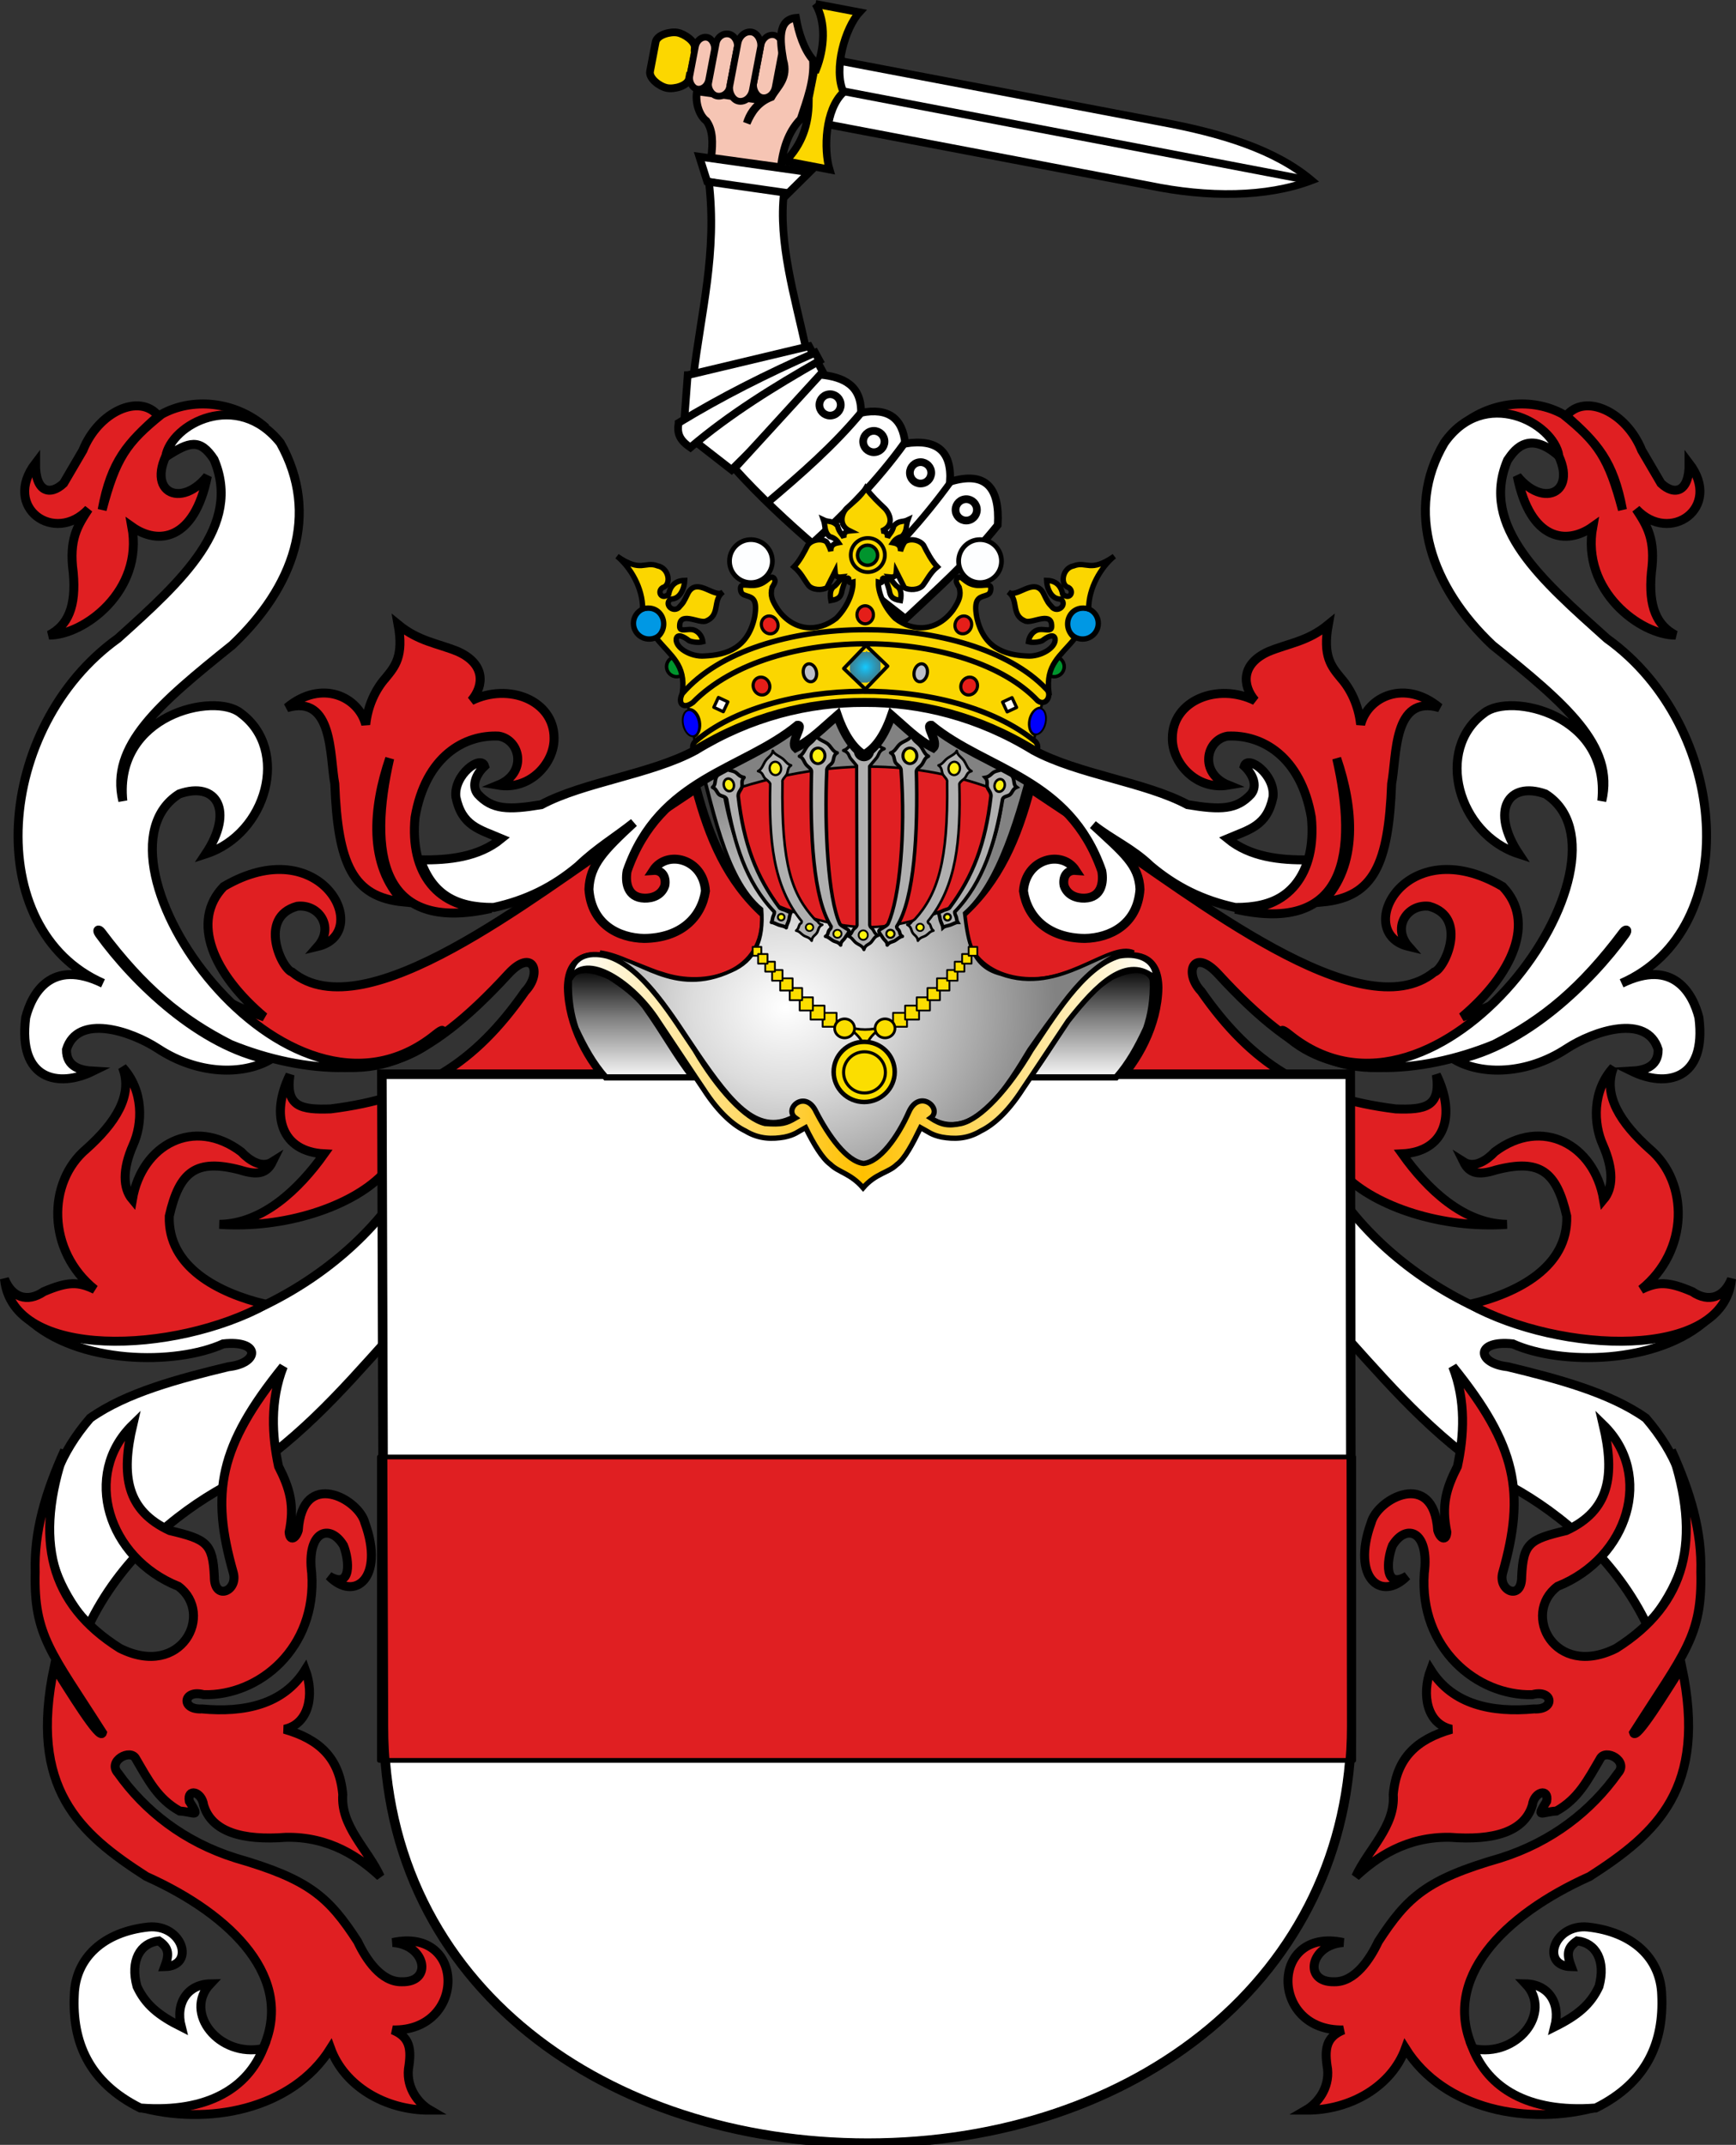 <?xml version="1.0" encoding="UTF-8" standalone="no"?>
<!-- Created with Inkscape (http://www.inkscape.org/) -->

<svg
   xmlns:dc="http://purl.org/dc/elements/1.1/"
   xmlns:cc="http://creativecommons.org/ns#"
   xmlns:rdf="http://www.w3.org/1999/02/22-rdf-syntax-ns#"
   xmlns:svg="http://www.w3.org/2000/svg"
   xmlns="http://www.w3.org/2000/svg"
   xmlns:xlink="http://www.w3.org/1999/xlink"
   xmlns:sodipodi="http://sodipodi.sourceforge.net/DTD/sodipodi-0.dtd"
   xmlns:inkscape="http://www.inkscape.org/namespaces/inkscape"
   version="1.0"
   width="730.058"
   height="902"
   id="svg2"
   sodipodi:version="0.32"
   inkscape:version="0.47 r22583"
   sodipodi:docname="POL_COA_Kotwicz.svg"
   inkscape:output_extension="org.inkscape.output.svg.inkscape">
  <rect width="100%" height="100%" fill="#333333" stroke="none"/>
  <sodipodi:namedview
     inkscape:window-height="744"
     inkscape:window-width="1280"
     inkscape:pageshadow="2"
     inkscape:pageopacity="0.0"
     guidetolerance="10.0"
     gridtolerance="10.0"
     objecttolerance="10.0"
     borderopacity="1.0"
     bordercolor="#666666"
     pagecolor="#ffffff"
     id="base"
     showgrid="false"
     inkscape:zoom="2.5191061"
     inkscape:cx="423.40346"
     inkscape:cy="663.08647"
     inkscape:window-x="-4"
     inkscape:window-y="-4"
     inkscape:current-layer="svg2"
     inkscape:window-maximized="0" />
  <defs
     id="defs4">
    <inkscape:perspective
       sodipodi:type="inkscape:persp3d"
       inkscape:vp_x="0 : 451 : 1"
       inkscape:vp_y="0 : 1000 : 0"
       inkscape:vp_z="730.05841 : 451 : 1"
       inkscape:persp3d-origin="365.02921 : 300.66667 : 1"
       id="perspective186" />
    <linearGradient
       id="linearGradient2495">
      <stop
         style="stop-color:#ffffff;stop-opacity:1"
         offset="0"
         id="stop2497" />
      <stop
         style="stop-color:#dcdcdc;stop-opacity:1"
         offset="0.35"
         id="stop2527" />
      <stop
         style="stop-color:#828282;stop-opacity:1"
         offset="1"
         id="stop2499" />
    </linearGradient>
    <linearGradient
       id="linearGradient2461">
      <stop
         style="stop-color:#ffffff;stop-opacity:1"
         offset="0"
         id="stop2463" />
      <stop
         style="stop-color:#7f7f7f;stop-opacity:1"
         offset="0.55"
         id="stop2471" />
      <stop
         style="stop-color:#000000;stop-opacity:1"
         offset="1"
         id="stop2465" />
    </linearGradient>
    <linearGradient
       id="linearGradient2291">
      <stop
         style="stop-color:#ffffff;stop-opacity:1"
         offset="0"
         id="stop2301" />
      <stop
         style="stop-color:#ffc000;stop-opacity:1"
         offset="0.5"
         id="stop2305" />
      <stop
         style="stop-color:#ffffff;stop-opacity:1"
         offset="1"
         id="stop2295" />
    </linearGradient>
    <linearGradient
       id="linearGradient2210">
      <stop
         style="stop-color:#15caff;stop-opacity:1"
         offset="0"
         id="stop2212" />
      <stop
         style="stop-color:#0065bf;stop-opacity:0.749"
         offset="1"
         id="stop2249" />
      <stop
         style="stop-color:#0052ff;stop-opacity:0.624"
         offset="1"
         id="stop2251" />
      <stop
         style="stop-color:#0374f2;stop-opacity:0.592"
         offset="1"
         id="stop2259" />
      <stop
         style="stop-color:#07daff;stop-opacity:0.561"
         offset="1"
         id="stop2253" />
      <stop
         style="stop-color:#0b8cd9;stop-opacity:0.529"
         offset="1"
         id="stop2255" />
      <stop
         style="stop-color:#0d86d3;stop-opacity:0.514"
         offset="1"
         id="stop2257" />
      <stop
         style="stop-color:#0f81cd;stop-opacity:0.498"
         offset="1"
         id="stop2218" />
      <stop
         style="stop-color:#0f76b1;stop-opacity:0"
         offset="1"
         id="stop2214" />
    </linearGradient>
    <radialGradient
       inkscape:collect="always"
       xlink:href="#linearGradient2495"
       id="radialGradient16791"
       gradientUnits="userSpaceOnUse"
       gradientTransform="matrix(1,0,0,0.858,7.238,330.464)"
       spreadMethod="pad"
       cx="335.12"
       cy="198.092"
       fx="335.12"
       fy="198.092"
       r="106.828" />
    <linearGradient
       inkscape:collect="always"
       xlink:href="#linearGradient2461"
       id="linearGradient16793"
       gradientUnits="userSpaceOnUse"
       gradientTransform="translate(-150.266,-33.654)"
       x1="431.277"
       y1="562.998"
       x2="431.277"
       y2="518.029" />
    <linearGradient
       inkscape:collect="always"
       xlink:href="#linearGradient2461"
       id="linearGradient16795"
       gradientUnits="userSpaceOnUse"
       gradientTransform="translate(-150.266,-33.654)"
       x1="613.332"
       y1="562.998"
       x2="613.332"
       y2="518.029" />
    <linearGradient
       inkscape:collect="always"
       xlink:href="#linearGradient2291"
       id="linearGradient16797"
       gradientUnits="userSpaceOnUse"
       gradientTransform="translate(-150.266,-33.654)"
       x1="406.308"
       y1="559.29"
       x2="640.043"
       y2="559.29" />
    <radialGradient
       inkscape:collect="always"
       xlink:href="#linearGradient2210"
       id="radialGradient16799"
       gradientUnits="userSpaceOnUse"
       gradientTransform="matrix(1.386,0,0,1.485,13.506,213.061)"
       cx="379.545"
       cy="-125.848"
       fx="379.545"
       fy="-125.848"
       r="4.532" />
  </defs>
  <g
     id="g16255"
     transform="matrix(0.694,0.012,-0.012,0.694,-362.008,-28.758)">
    <path
       style="fill:#ffffff;fill-opacity:1;fill-rule:nonzero;stroke:#000000;stroke-width:4.665;stroke-linecap:round;stroke-linejoin:miter;stroke-miterlimit:4;stroke-opacity:1;stroke-dasharray:none;stroke-dashoffset:0"
       id="rect3228"
       d="m 1031.8,60.526 195.423,33.698 c 35.996,6.026 68.772,15.302 91.378,33.709 -27.087,10.854 -62.853,11.563 -98.034,4.895 l -195.423,-33.698 6.657,-38.604 z" />
    <path
       style="fill:#ffffff;fill-opacity:1;fill-rule:evenodd;stroke:#000000;stroke-width:4.665;stroke-linecap:butt;stroke-linejoin:miter;stroke-miterlimit:4;stroke-opacity:1;stroke-dasharray:none"
       id="path3231"
       d="m 1028.794,77.96 286.762,49.692" />
    <path
       style="fill:#fcd700;fill-opacity:1;fill-rule:nonzero;stroke:#000000;stroke-width:4.665;stroke-linecap:round;stroke-linejoin:miter;stroke-miterlimit:4;stroke-opacity:1;stroke-dasharray:none;stroke-dashoffset:0"
       id="rect3237"
       d="m 1016.235,26.227 c 6.849,11.184 5.815,27.089 1.198,39.514 -24.065,-5.489 -47.116,-11.319 -73.834,-11.574 0.234,-4.057 -6.473,-8.377 -10.576,-9.084 -4.414,-0.761 -12.465,1.505 -13.226,5.919 l -3.061,17.749 c -0.761,4.414 6.066,9.246 10.48,10.007 4.414,0.761 12.465,-1.505 13.226,-5.919 l 0.147,-0.851 c 21.446,8.485 47.848,11.055 72.621,13.712 0.147,13.76 -3.714,25.853 -13.456,36.111 l 26.745,4.612 c -3.827,-12.13 -3.453,-36.346 7.644,-46.996 -6.596,-13.751 0.34,-39.049 8.838,-48.588 l -26.745,-4.612 z" />
    <path
       style="fill:none;stroke:#000000;stroke-width:2.039;stroke-linecap:butt;stroke-linejoin:miter;stroke-miterlimit:4;stroke-opacity:1;stroke-dasharray:none"
       id="path3250"
       d="m 943.078,55.365 4.397,18.091" />
    <path
       style="fill:none;stroke:#000000;stroke-width:2.039;stroke-linecap:butt;stroke-linejoin:miter;stroke-miterlimit:4;stroke-opacity:1;stroke-dasharray:none"
       id="path3252"
       d="m 951.086,55.183 5.895,21.268" />
    <path
       style="fill:none;stroke:#000000;stroke-width:2.039;stroke-linecap:butt;stroke-linejoin:miter;stroke-miterlimit:4;stroke-opacity:1;stroke-dasharray:none"
       id="path3254"
       d="m 959.341,54.905 6.697,23.682" />
    <path
       style="fill:none;stroke:#000000;stroke-width:1.151px;stroke-linecap:butt;stroke-linejoin:miter;stroke-opacity:1"
       id="path3256"
       d="m 967.547,55.837 c 0.214,0.627 0.427,1.254 0,0 z" />
    <path
       style="fill:none;stroke:#000000;stroke-width:2.039;stroke-linecap:butt;stroke-linejoin:miter;stroke-miterlimit:4;stroke-opacity:1;stroke-dasharray:none"
       id="path3258"
       d="m 967.833,56.047 6.956,24.049" />
    <path
       style="fill:none;stroke:#000000;stroke-width:2.039;stroke-linecap:butt;stroke-linejoin:miter;stroke-miterlimit:4;stroke-opacity:1;stroke-dasharray:none"
       id="path3260"
       d="m 975.856,57.109 8.071,25.046" />
    <path
       style="fill:none;stroke:#000000;stroke-width:2.039;stroke-linecap:butt;stroke-linejoin:miter;stroke-miterlimit:4;stroke-opacity:1;stroke-dasharray:none"
       id="path3262"
       d="m 984.186,59.189 8.055,23.273" />
    <path
       style="fill:none;stroke:#000000;stroke-width:2.039;stroke-linecap:butt;stroke-linejoin:miter;stroke-miterlimit:4;stroke-opacity:1;stroke-dasharray:none"
       id="path3264"
       d="m 992.053,60.224 7.77,23.063" />
    <path
       style="fill:none;stroke:#000000;stroke-width:2.039;stroke-linecap:butt;stroke-linejoin:miter;stroke-miterlimit:4;stroke-opacity:1;stroke-dasharray:none"
       id="path3266"
       d="m 1000.411,62.148 7.382,22.513" />
    <path
       style="fill:none;stroke:#000000;stroke-width:2.039;stroke-linecap:butt;stroke-linejoin:miter;stroke-miterlimit:4;stroke-opacity:1;stroke-dasharray:none"
       id="path3268"
       d="m 1008.17,63.808 6.137,21.333" />
    <path
       style="fill:none;stroke:#000000;stroke-width:2.039;stroke-linecap:butt;stroke-linejoin:miter;stroke-miterlimit:4;stroke-opacity:1;stroke-dasharray:none"
       id="path3270"
       d="m 1017.567,66.233 -3.363,18.568" />
    <path
       style="fill:none;stroke:#000000;stroke-width:2.039;stroke-linecap:butt;stroke-linejoin:miter;stroke-miterlimit:4;stroke-opacity:1;stroke-dasharray:none"
       id="path3272"
       d="m 943.051,54.188 -3.277,17.135" />
    <path
       style="fill:#ffffff;fill-opacity:1;fill-rule:evenodd;stroke:#000000;stroke-width:4.665;stroke-linecap:butt;stroke-linejoin:miter;stroke-miterlimit:4;stroke-opacity:1;stroke-dasharray:none"
       id="path3156"
       d="m 947.477,119.992 66.817,8.272 -14.474,14.836 -47.338,-8.163 -5.006,-14.945 z" />
    <path
       style="fill:#ffffff;fill-opacity:1;fill-rule:evenodd;stroke:#000000;stroke-width:4.665;stroke-linecap:butt;stroke-linejoin:miter;stroke-miterlimit:4;stroke-opacity:1;stroke-dasharray:none"
       id="path3158"
       d="m 953.534,135.118 c 5.853,42.96 -3.444,79.231 -7.33,117.892 l 68.015,-17.519 c -7.57,-31.997 -18.107,-64.505 -15.088,-94.676 l -45.597,-5.696 z" />
    <path
       style="fill:#ffffff;fill-opacity:1;fill-rule:evenodd;stroke:#000000;stroke-width:4.665;stroke-linecap:butt;stroke-linejoin:miter;stroke-miterlimit:4;stroke-opacity:1;stroke-dasharray:none"
       id="path3160"
       d="m 942.703,252.481 -1.999,34.667 29.591,22.211 c 18.936,-19.528 38.336,-38.808 54.48,-59.834 l -8.806,-15.842 -73.265,18.798 z" />
    <path
       style="fill:#ffffff;fill-opacity:1;fill-rule:evenodd;stroke:#000000;stroke-width:4.665;stroke-linecap:butt;stroke-linejoin:miter;stroke-miterlimit:4;stroke-opacity:1;stroke-dasharray:none"
       id="path3162"
       d="m 937.706,281.459 c 25.205,-15.994 53.095,-30.665 81.979,-43.952 l 2.744,4.85 c -27.094,16.101 -53.611,33.021 -77.329,53.905 -6.774,-4.436 -8.364,-8.52 -7.394,-14.802 z" />
    <path
       style="fill:none;stroke:#000000;stroke-width:4.665;stroke-linecap:butt;stroke-linejoin:miter;stroke-miterlimit:4;stroke-opacity:1;stroke-dasharray:none"
       id="path3164"
       d="m 971.654,308.4 c -0.022,0.129 -0.044,0.258 0,0 z" />
    <path
       style="fill:#ffffff;fill-opacity:1;fill-rule:evenodd;stroke:#000000;stroke-width:4.665;stroke-linecap:butt;stroke-linejoin:miter;stroke-miterlimit:4;stroke-opacity:1;stroke-dasharray:none"
       id="path3166"
       d="m 972.04,308.466 c 31.065,33.174 67.99,61.359 105.146,89.348 18.639,-18.152 37.564,-35.358 54.92,-57.769 0.964,-23.202 -8.175,-32.675 -29.377,-25.755 0.825,-18.739 -8.632,-25.974 -27.526,-22.65 -1.842,-15.076 -10.374,-21.772 -27.099,-18.2 -0.02,-16.609 -10.858,-21.49 -25.141,-22.637 l -50.923,57.662 z" />
    <path
       style="fill:none;stroke:#000000;stroke-width:4.665;stroke-linecap:butt;stroke-linejoin:miter;stroke-miterlimit:4;stroke-opacity:1;stroke-dasharray:none"
       id="path3168"
       d="m 1048.103,273.441 c -16.069,20.032 -35.446,37.63 -55.226,54.931" />
    <path
       style="fill:none;stroke:#000000;stroke-width:4.665;stroke-linecap:butt;stroke-linejoin:miter;stroke-miterlimit:4;stroke-opacity:1;stroke-dasharray:none"
       id="path3170"
       d="m 1074.883,291.188 c -16.259,23.439 -35.17,43.121 -54.813,61.766" />
    <path
       style="fill:none;stroke:#000000;stroke-width:4.078;stroke-linecap:butt;stroke-linejoin:miter;stroke-miterlimit:4;stroke-opacity:1;stroke-dasharray:none"
       id="path3172"
       d="m 1103.114,314.358 c -16.384,23.532 -34.586,43.509 -53.334,62.419" />
    <path
       style="fill:#ffffff;fill-opacity:1;fill-rule:nonzero;stroke:#000000;stroke-width:4.727;stroke-linecap:round;stroke-linejoin:miter;stroke-miterlimit:4;stroke-opacity:1;stroke-dasharray:none;stroke-dashoffset:0"
       id="path3174"
       transform="matrix(0.973,0.168,-0.168,0.973,768.235,-27.829)"
       d="m 314.013,257.37 c -3.374,1.294 -7.16,-0.387 -8.462,-3.758 -1.302,-3.371 0.369,-7.161 3.737,-8.471 3.368,-1.311 7.162,0.352 8.48,3.717 1.319,3.365 -0.335,7.162 -3.696,8.489" />
    <path
       style="fill:#ffffff;fill-opacity:1;fill-rule:nonzero;stroke:#000000;stroke-width:4.727;stroke-linecap:round;stroke-linejoin:miter;stroke-miterlimit:4;stroke-opacity:1;stroke-dasharray:none;stroke-dashoffset:0"
       id="path3176"
       transform="matrix(0.973,0.168,-0.168,0.973,795.121,-6.085)"
       d="m 314.013,257.37 c -3.374,1.294 -7.16,-0.387 -8.462,-3.758 -1.302,-3.371 0.369,-7.161 3.737,-8.471 3.368,-1.311 7.162,0.352 8.48,3.717 1.319,3.365 -0.335,7.162 -3.696,8.489" />
    <path
       style="fill:#ffffff;fill-opacity:1;fill-rule:nonzero;stroke:#000000;stroke-width:4.727;stroke-linecap:round;stroke-linejoin:miter;stroke-miterlimit:4;stroke-opacity:1;stroke-dasharray:none;stroke-dashoffset:0"
       id="path3178"
       transform="matrix(0.973,0.168,-0.168,0.973,823.766,12.382)"
       d="m 314.013,257.37 c -3.374,1.294 -7.16,-0.387 -8.462,-3.758 -1.302,-3.371 0.369,-7.161 3.737,-8.471 3.368,-1.311 7.162,0.352 8.48,3.717 1.319,3.365 -0.335,7.162 -3.696,8.489" />
    <path
       style="fill:#ffffff;fill-opacity:1;fill-rule:nonzero;stroke:#000000;stroke-width:4.727;stroke-linecap:round;stroke-linejoin:miter;stroke-miterlimit:4;stroke-opacity:1;stroke-dasharray:none;stroke-dashoffset:0"
       id="path3180"
       transform="matrix(0.973,0.168,-0.168,0.973,851.811,34.326)"
       d="m 314.013,257.37 c -3.374,1.294 -7.16,-0.387 -8.462,-3.758 -1.302,-3.371 0.369,-7.161 3.737,-8.471 3.368,-1.311 7.162,0.352 8.48,3.717 1.319,3.365 -0.335,7.162 -3.696,8.489" />
    <rect
       style="fill:#f6c5b4;fill-opacity:1;fill-rule:nonzero;stroke:#000000;stroke-width:3.752;stroke-linecap:round;stroke-linejoin:miter;stroke-miterlimit:4;stroke-opacity:1;stroke-dasharray:none;stroke-dashoffset:0"
       id="rect3205"
       transform="matrix(0.985,0.17,-0.17,0.985,0,0)"
       y="-123.803"
       x="978.69"
       ry="7.551"
       rx="7.551"
       height="38.463"
       width="12.948" />
    <path
       style="fill:#f6c5b4;fill-opacity:1;fill-rule:evenodd;stroke:#000000;stroke-width:4.665;stroke-linecap:butt;stroke-linejoin:miter;stroke-miterlimit:4;stroke-opacity:1;stroke-dasharray:none"
       id="path3197"
       d="m 945.363,80.437 c -1.122,6.909 1.753,14.823 6.018,17.82 3.997,5.365 4.286,12.612 3.274,22.242 l 42.308,5.085 c 1.315,-13.93 5.512,-23.139 11.487,-29.436 3.615,-11.772 7.974,-23.416 6.85,-36.006 -5.536,-6.118 -9.07,-16.383 -10.713,-25.25 -11.307,1.164 -9.419,14.318 -7.311,25.668 3.509,11.064 -3.135,15.886 -6.774,22.555 -8.078,3.28 -11.891,9.327 -14.632,16.07 1.583,-5.344 4.521,-10.165 10.102,-13.966 L 945.363,80.437 z" />
    <rect
       style="fill:#f6c5b4;fill-opacity:1;fill-rule:nonzero;stroke:#000000;stroke-width:4.078;stroke-linecap:round;stroke-linejoin:miter;stroke-miterlimit:4;stroke-opacity:1;stroke-dasharray:none;stroke-dashoffset:0"
       id="rect3199"
       transform="matrix(0.985,0.17,-0.17,0.985,0,0)"
       y="-114.839"
       x="939.672"
       ry="6.816"
       rx="6.816"
       height="31.908"
       width="11.689" />
    <rect
       style="fill:#f6c5b4;fill-opacity:1;fill-rule:nonzero;stroke:#000000;stroke-width:4.078;stroke-linecap:round;stroke-linejoin:miter;stroke-miterlimit:4;stroke-opacity:1;stroke-dasharray:none;stroke-dashoffset:0"
       id="rect3201"
       transform="matrix(0.985,0.17,-0.17,0.985,0,0)"
       y="-119.261"
       x="951.677"
       ry="6.816"
       rx="6.816"
       height="38.226"
       width="12.953" />
    <rect
       style="fill:#f6c5b4;fill-opacity:1;fill-rule:nonzero;stroke:#000000;stroke-width:4.078;stroke-linecap:round;stroke-linejoin:miter;stroke-miterlimit:4;stroke-opacity:1;stroke-dasharray:none;stroke-dashoffset:0"
       id="rect3203"
       transform="matrix(0.985,0.17,-0.17,0.985,0,0)"
       y="-123.052"
       x="964.629"
       ry="8.106"
       rx="8.106"
       height="42.649"
       width="13.9" />
  </g>
  <path
     id="path3189"
     style="opacity:1;fill:#ffffff;fill-opacity:1;fill-rule:evenodd;stroke:#000000;stroke-width:3.767;stroke-linecap:butt;stroke-linejoin:miter;stroke-miterlimit:4;stroke-dasharray:none;stroke-opacity:1"
     d="M 163.25,507.517 C 163.25,526.019 163.25,544.522 163.25,563.025 C 142.713,585.898 123.965,607.43 94.933,624.938 C 73.036,636.908 50.244,656.478 37.289,683.649 C 15.29,658.139 12.517,625.923 37.91,596.39 C 53.1,585.606 75.444,579.739 96,574.767 C 109.148,573.353 109.778,563.444 93.865,565.16 C 74.067,574.12 32.809,574.139 11.67,554.485 C 58.62,577.726 128.372,552.681 163.25,507.517 z" />
  <path
     id="path3191"
     style="opacity:1;fill:#e01f22;fill-opacity:1;fill-rule:evenodd;stroke:#000000;stroke-width:3.767;stroke-linecap:butt;stroke-linejoin:miter;stroke-miterlimit:4;stroke-dasharray:none;stroke-opacity:1"
     d="M 111.869,548.545 C 91.691,543.763 70.541,532.756 71.183,511.436 C 75.48,492.517 82.501,487.218 101.002,492.037 C 108.437,494.405 112.175,493.465 114.551,488.634 C 109.931,491.573 104.533,487.702 101.47,484.415 C 81.599,469.433 59.587,481.302 55.671,504.456 C 51.689,499.716 51.403,491.863 55.982,481.48 C 59.94,472.741 60.59,458.749 51.511,448.842 C 56.172,460.616 48.381,472.389 36.31,483.19 C 19.796,497.116 19.626,526.024 39.886,542.285 C 32.927,538.886 28.457,538.911 18.426,543.179 C 11.355,548.007 4.926,545.498 1.883,537.814 C 5.273,572.328 73.824,569.401 111.869,548.545 z" />
  <path
     id="path3193"
     style="opacity:1;fill:#e01f22;fill-opacity:1;fill-rule:evenodd;stroke:#000000;stroke-width:3.767;stroke-linecap:butt;stroke-linejoin:miter;stroke-miterlimit:4;stroke-dasharray:none;stroke-opacity:1"
     d="M 57.149,739.672 C 54.96,735.159 45.016,740.571 49.65,745.672 C 60.876,761.514 77.376,774.564 99.147,781.411 C 129.982,790.309 138.177,797.656 150.404,816.479 C 153.982,824.089 160.352,833.561 168.893,833.417 C 182.22,833.811 179.109,817.766 165.144,816.918 C 196.158,810.249 196.158,854.443 165.144,853.666 C 172.416,856.685 173.175,861.564 171.764,870.166 C 170.982,878.086 175.782,884.456 180.893,887.415 C 161.871,887.539 144.71,877.118 139.025,861.425 C 122.941,887.163 87.319,894.293 57.899,885.915 C 86.564,890.011 103.753,876.118 110.397,861.916 C 124.292,832.274 97.868,805.424 61.519,789.119 C 33.203,770.906 12.019,752.073 22.781,700.985 C 29.031,710.734 42.103,732.269 43.081,728.682 C 21.631,694.925 14.146,688.029 14.798,661.105 C 14.31,644.154 19.007,627.936 27.151,609.929 C 14.431,647.292 20.63,674.421 50.4,693.175 C 76.397,706.205 90.299,678.606 75.047,667.135 C 45.277,655.232 34.426,620.068 55.83,599.171 C 50.785,620.623 53.183,635.251 71.399,643.678 C 86.953,647.386 89.481,648.923 90.148,663.176 C 90.106,673.411 100.299,669.069 98.087,661.316 C 88.562,627.785 92.064,608.211 119.136,574.681 C 113.51,588.991 114.398,603.92 117.146,616.679 C 121.937,626.118 123.937,633.076 121.595,644.377 C 121.921,648.436 124.442,646.937 125.431,643.596 C 127.165,617.478 150.914,630.29 153.454,640.418 C 161.865,663.496 149.185,673.859 138.366,662.821 C 147.947,668.559 146.983,656.308 144.468,649.951 C 138.664,640.388 128.828,643.851 131.088,661.581 C 133.309,693.189 108.858,713.321 85.648,712.674 C 77.024,710.332 75.844,719.155 84.898,718.674 C 102.499,720.307 119.169,716.978 128.396,702.174 C 132.29,712.694 129.981,725.074 119.609,727.219 C 134.301,731.408 142.789,739.318 144.145,754.672 C 143.192,768.032 154.644,777.67 159.894,789.17 C 151.297,781.189 138.668,772.278 120.146,772.671 C 102.134,774.064 89.084,770.494 85.648,759.171 C 84.88,753.347 78.529,751.864 79.622,757.515 C 84.151,764.772 82.166,762.104 75.529,761.608 C 66.301,756.467 62.346,748.535 57.149,739.672 z" />
  <path
     id="path3195"
     style="opacity:1;fill:#ffffff;fill-opacity:1;fill-rule:evenodd;stroke:#000000;stroke-width:3.767;stroke-linecap:butt;stroke-linejoin:miter;stroke-miterlimit:4;stroke-dasharray:none;stroke-opacity:1"
     d="M 110.671,861.503 C 104.283,877.613 87.895,888.723 59.008,886.501 C 37.158,875.668 30.307,858.447 31.233,839.004 C 31.696,823.357 43.547,812.432 62.341,810.395 C 76.785,809.007 82.34,826.783 69.285,827.061 C 71.044,822.339 71.415,819.284 66.785,816.228 C 58.916,817.062 54.657,824.561 57.62,835.394 C 61.138,842.986 66.6,847.522 76.229,852.337 C 73.637,842.152 79.099,834.468 88.451,834.283 C 76.97,846.411 92.154,865.484 110.671,861.503 z" />
  <path
     id="path3205"
     style="opacity:1;fill:#ffffff;fill-opacity:1;fill-rule:evenodd;stroke:#000000;stroke-width:3.767;stroke-linecap:butt;stroke-linejoin:miter;stroke-miterlimit:4;stroke-dasharray:none;stroke-opacity:1"
     d="M 566.808,507.517 C 566.808,526.019 566.808,544.522 566.808,563.025 C 587.345,585.898 606.094,607.43 635.126,624.938 C 657.023,636.908 679.814,656.478 692.769,683.649 C 714.768,658.139 717.542,625.923 692.149,596.39 C 676.958,585.606 654.614,579.739 634.058,574.767 C 620.91,573.353 620.28,563.444 636.193,565.16 C 655.991,574.12 697.249,574.139 718.388,554.485 C 671.438,577.726 601.686,552.681 566.808,507.517 z" />
  <path
     id="path3207"
     style="opacity:1;fill:#e01f22;fill-opacity:1;fill-rule:evenodd;stroke:#000000;stroke-width:3.767;stroke-linecap:butt;stroke-linejoin:miter;stroke-miterlimit:4;stroke-dasharray:none;stroke-opacity:1"
     d="M 618.19,548.545 C 638.367,543.763 659.517,532.756 658.875,511.436 C 654.578,492.517 647.557,487.218 629.057,492.037 C 621.622,494.405 617.883,493.465 615.507,488.634 C 620.127,491.573 625.525,487.702 628.589,484.415 C 648.46,469.433 670.471,481.302 674.387,504.456 C 678.37,499.716 678.655,491.863 674.077,481.48 C 670.119,472.741 669.469,458.749 678.548,448.842 C 673.886,460.616 681.677,472.389 693.749,483.19 C 710.263,497.116 710.433,526.024 690.172,542.285 C 697.131,538.886 701.602,538.911 711.633,543.179 C 718.703,548.007 725.132,545.498 728.175,537.814 C 724.785,572.328 656.234,569.401 618.19,548.545 z" />
  <path
     id="path3209"
     style="opacity:1;fill:#e01f22;fill-opacity:1;fill-rule:evenodd;stroke:#000000;stroke-width:3.767;stroke-linecap:butt;stroke-linejoin:miter;stroke-miterlimit:4;stroke-dasharray:none;stroke-opacity:1"
     d="M 672.909,739.672 C 675.099,735.159 685.042,740.571 680.409,745.672 C 669.182,761.514 652.683,774.564 630.911,781.411 C 600.076,790.309 591.881,797.656 579.655,816.479 C 576.076,824.089 569.706,833.561 561.165,833.417 C 547.838,833.811 550.949,817.766 564.915,816.918 C 533.9,810.249 533.9,854.443 564.915,853.666 C 557.642,856.685 556.883,861.564 558.295,870.166 C 559.077,878.086 554.276,884.456 549.166,887.415 C 568.187,887.539 585.348,877.118 591.034,861.425 C 607.117,887.163 642.74,894.293 672.159,885.915 C 643.495,890.011 626.306,876.118 619.662,861.916 C 605.767,832.274 632.191,805.424 668.539,789.119 C 696.856,770.906 718.039,752.073 707.278,700.985 C 701.028,710.734 687.955,732.269 686.978,728.682 C 708.427,694.925 715.913,688.029 715.26,661.105 C 715.749,644.154 711.052,627.936 702.907,609.929 C 715.627,647.292 709.428,674.421 679.659,693.175 C 653.661,706.205 639.76,678.606 655.012,667.135 C 684.781,655.232 695.632,620.068 674.228,599.171 C 679.274,620.623 676.875,635.251 658.66,643.678 C 643.106,647.386 640.578,648.923 639.911,663.176 C 639.952,673.411 629.759,669.069 631.971,661.316 C 641.496,627.785 637.995,608.211 610.922,574.681 C 616.548,588.991 615.661,603.92 612.912,616.679 C 608.121,626.118 606.121,633.076 608.463,644.377 C 608.137,648.436 605.616,646.937 604.627,643.596 C 602.893,617.478 579.144,630.29 576.604,640.418 C 568.194,663.496 580.873,673.859 591.692,662.821 C 582.112,668.559 583.076,656.308 585.591,649.951 C 591.395,640.388 601.231,643.851 598.971,661.581 C 596.749,693.189 621.2,713.321 644.411,712.674 C 653.034,710.332 654.215,719.155 645.16,718.674 C 627.56,720.307 610.89,716.978 601.663,702.174 C 597.768,712.694 600.077,725.074 610.449,727.219 C 595.758,731.408 587.269,739.318 585.914,754.672 C 586.867,768.032 575.414,777.67 570.164,789.17 C 578.762,781.189 591.391,772.278 609.912,772.671 C 627.925,774.064 640.975,770.494 644.411,759.171 C 645.178,753.347 651.529,751.864 650.436,757.515 C 645.908,764.772 647.892,762.104 654.529,761.608 C 663.757,756.467 667.713,748.535 672.909,739.672 z" />
  <path
     id="path3211"
     style="opacity:1;fill:#ffffff;fill-opacity:1;fill-rule:evenodd;stroke:#000000;stroke-width:3.767;stroke-linecap:butt;stroke-linejoin:miter;stroke-miterlimit:4;stroke-dasharray:none;stroke-opacity:1"
     d="M 619.387,861.503 C 625.776,877.613 642.163,888.723 671.05,886.501 C 692.9,875.668 699.752,858.447 698.826,839.004 C 698.363,823.357 686.512,812.432 667.717,810.395 C 653.274,809.007 647.719,826.783 660.773,827.061 C 659.014,822.339 658.644,819.284 663.273,816.228 C 671.143,817.062 675.402,824.561 672.439,835.394 C 668.921,842.986 663.458,847.522 653.829,852.337 C 656.422,842.152 650.959,834.468 641.608,834.283 C 653.089,846.411 637.904,865.484 619.387,861.503 z" />
  <path
     id="path2280"
     style="opacity:1;fill:#e01f22;fill-opacity:1;fill-rule:evenodd;stroke:#000000;stroke-width:3.767;stroke-linecap:butt;stroke-linejoin:miter;stroke-miterlimit:4;stroke-dasharray:none;stroke-opacity:1"
     d="M 641.811,410.602 C 632.82,421.799 624.93,423.916 614.839,427.684 C 636.215,409.678 646.036,387.546 631.921,372.841 C 590.948,348.769 568.683,392.375 592.362,398.015 C 585.18,389.82 592.028,379.975 601.078,381.134 C 617.634,385.772 607.504,407.467 603.151,408.804 C 572.356,433.917 501.119,376.496 462.895,351.263 C 453.006,344.67 443.116,338.077 433.226,331.484 C 427.763,352.192 420.098,370.424 404.456,384.529 C 403.257,409.928 428.746,417.17 448.181,410.381 C 457.167,408.101 486.512,390.691 486.969,415.373 C 486.703,430.809 478.46,446.521 468.29,456.455 C 500.656,469.042 533.023,481.629 565.39,494.216 C 578.537,507.436 606.266,516.805 633.719,514.895 C 615.458,514.634 600.223,500.067 589.665,485.225 C 607.665,484.316 612.461,469.101 604.05,451.959 C 606.059,465.558 599.265,466.777 586.968,466.345 C 549.516,461.692 526.371,447.41 505.152,416.896 C 497.645,408.996 501.969,398.345 512.344,409.703 C 546.214,446.579 572.931,458.419 605.976,441.097 C 619.113,433.408 630.325,424.068 641.811,410.602 z" />
  <path
     id="path2278"
     style="opacity:1;fill:#e01f22;fill-opacity:1;fill-rule:evenodd;stroke:#000000;stroke-width:3.767;stroke-linecap:butt;stroke-linejoin:miter;stroke-miterlimit:4;stroke-dasharray:none;stroke-opacity:1"
     d="M 84.179,410.602 C 93.17,421.799 101.06,423.916 111.151,427.684 C 89.776,409.678 79.955,387.546 94.069,372.841 C 135.042,348.769 157.307,392.375 133.628,398.015 C 140.811,389.82 133.962,379.975 124.913,381.134 C 108.356,385.772 118.487,407.467 122.839,408.804 C 153.634,433.917 224.872,376.496 263.095,351.263 C 272.985,344.67 282.874,338.077 292.764,331.484 C 298.228,352.192 305.892,370.424 321.535,384.529 C 322.733,409.928 297.245,417.17 277.809,410.381 C 268.823,408.101 239.479,390.691 239.021,415.373 C 239.287,430.809 247.531,446.521 257.7,456.455 C 225.334,469.042 192.967,481.629 160.6,494.216 C 147.453,507.436 119.724,516.805 92.271,514.895 C 110.532,514.634 125.767,500.067 136.325,485.225 C 118.325,484.316 113.53,469.101 121.94,451.959 C 119.931,465.558 126.726,466.777 139.023,466.345 C 176.474,461.692 199.619,447.41 220.838,416.896 C 228.345,408.996 224.022,398.345 213.646,409.703 C 179.776,446.579 153.059,458.419 120.014,441.097 C 106.877,433.408 95.666,424.068 84.179,410.602 z" />
  <path
     d="M 160.582,451.746 L 161.444,726.007 C 161.444,835.97 256.242,901.281 364.92,901.281 C 477.141,901.281 568.248,831.369 568.248,726.007 L 567.844,451.746 L 160.582,451.746 z"
     style="opacity:1;fill:#ffffff;fill-opacity:1;stroke:#000000;stroke-width:4;stroke-miterlimit:4;stroke-dasharray:none;stroke-opacity:1"
     id="path5010" />
  <rect
     width="409.726"
     height="127.606"
     x="159.552"
     y="612.711"
     style="opacity:1;fill:#e01f22;fill-opacity:1;stroke:#000000;stroke-width:2;stroke-linecap:round;stroke-linejoin:round;stroke-miterlimit:4;stroke-dasharray:none;stroke-dashoffset:0;stroke-opacity:1"
     id="rect5496" />
  <path
     d="M 160.582,451.746 L 161.444,726.007 C 161.444,835.97 256.242,901.281 364.92,901.281 C 477.141,901.281 568.248,831.369 568.248,726.007 L 567.844,451.746 L 160.582,451.746 z"
     style="opacity:1;fill:none;fill-opacity:1;stroke:#000000;stroke-width:3.6;stroke-miterlimit:4;stroke-dasharray:none;stroke-opacity:1"
     id="path5498" />
  <path
     id="path3049"
     style="opacity:1;fill:#ffffff;fill-opacity:1;fill-rule:evenodd;stroke:#000000;stroke-width:1px;stroke-linecap:butt;stroke-linejoin:miter;stroke-opacity:1"
     d="M 324.283,348.448 C 324.37,348.448 324.457,348.448 324.283,348.448 z" />
  <path
     d="M 111.86,179.96 C 98.012,175.682 87.542,174.782 74.369,184.351 C 58.382,205.18 74.819,215.538 87.204,200.226 C 81.687,227.584 66.375,229.273 55.455,221.505 C 60.408,248.526 35.302,267.102 20.665,267.102 C 28.434,263.049 32.149,255.281 30.798,240.757 C 28.884,226.796 32.712,220.942 37.216,214.074 C 23.03,229.273 0.738,213.399 14.924,194.822 C 14.811,207.094 21.116,208.557 26.745,203.266 C 29.447,198.65 32.149,194.034 34.851,189.418 C 41.381,173.093 58.72,165.212 66.601,174.894 C 53.653,186.378 46.785,193.809 42.958,214.412 C 48.699,192.683 53.09,186.153 67.952,174.219 C 80.449,167.238 98.688,168.364 111.86,179.96 z"
     style="opacity:1;fill:#e01f22;fill-opacity:1;fill-rule:evenodd;stroke:#000000;stroke-width:3.767;stroke-linecap:butt;stroke-linejoin:miter;stroke-miterlimit:4;stroke-dasharray:none;stroke-opacity:1"
     id="path2264" />
  <path
     d="M 184.805,435.114 C 164.938,453.768 128.236,452.023 96.933,439.231 C 76.183,428.659 60.32,415.556 42.651,392 C 41.531,390.507 40.407,390.951 41.726,392.812 C 56.454,413.164 84.218,440.11 113.363,445.738 C 102.004,452.157 83.284,451.98 66.558,441.068 C 54.864,433.404 32.588,426.2 27.95,441.388 C 27.834,449.01 34.466,450.191 39.104,450.451 C 24.664,457.534 7.436,454.299 10.815,427.906 C 13.348,418.002 21.444,402.813 43.287,413.503 C -8.068,390.962 -2.259,305.679 49.561,268.499 C 76.75,244.099 101.846,221.094 89.995,193.208 C 84.083,184.288 79.713,185.643 69.676,192.137 C 71.909,178.258 99.833,163.579 117.881,186.237 C 134.793,216.458 123.225,247.12 97.664,271.288 C 66.99,295.92 46.076,313.58 51.653,336.818 C 47.935,300.335 90.228,291.04 101.149,299.87 C 122.063,315.207 112.303,350.761 86.509,359.126 C 98.593,341.001 91.167,328.312 75.366,333.889 C 32.717,360.871 120.135,485.942 183.066,435.112 C 186.757,432.131 186.646,433.32 184.805,435.114 z"
     style="opacity:1;fill:#ffffff;fill-opacity:1;fill-rule:evenodd;stroke:#000000;stroke-width:3.767;stroke-linecap:butt;stroke-linejoin:miter;stroke-miterlimit:4;stroke-dasharray:none;stroke-opacity:1"
     id="path2266" />
  <path
     d="M 613.413,179.96 C 627.261,175.682 637.731,174.782 650.904,184.351 C 666.891,205.18 650.454,215.538 638.069,200.226 C 643.586,227.584 658.898,229.273 669.818,221.505 C 664.865,248.526 689.971,267.102 704.608,267.102 C 696.839,263.049 693.124,255.281 694.475,240.757 C 696.389,226.796 692.561,220.942 688.057,214.074 C 702.243,229.273 724.535,213.399 710.349,194.822 C 710.462,207.094 704.157,208.557 698.528,203.266 C 695.826,198.65 693.124,194.034 690.422,189.418 C 683.892,173.093 666.553,165.212 658.672,174.894 C 671.62,186.378 678.488,193.809 682.315,214.412 C 676.574,192.683 672.183,186.153 657.321,174.219 C 644.824,167.238 626.585,168.364 613.413,179.96 z"
     style="opacity:1;fill:#e01f22;fill-opacity:1;fill-rule:evenodd;stroke:#000000;stroke-width:3.767;stroke-linecap:butt;stroke-linejoin:miter;stroke-miterlimit:4;stroke-dasharray:none;stroke-opacity:1"
     id="path2274" />
  <path
     d="M 540.468,435.114 C 560.335,453.768 597.037,452.023 628.34,439.231 C 649.09,428.659 664.953,415.556 682.622,392 C 683.742,390.507 684.866,390.951 683.547,392.812 C 668.819,413.164 641.055,440.11 611.91,445.738 C 623.269,452.157 641.989,451.98 658.715,441.068 C 670.409,433.404 692.684,426.2 697.323,441.388 C 697.439,449.01 690.807,450.191 686.169,450.451 C 700.609,457.534 717.837,454.299 714.458,427.906 C 711.925,418.002 703.829,402.813 681.986,413.503 C 733.341,390.962 727.532,305.679 675.712,268.499 C 648.523,244.099 622.135,221.417 633.986,193.531 C 636.023,190.746 642.008,179.831 655.597,191.814 C 653.364,177.612 624.148,162.287 607.392,186.237 C 590.48,214.844 602.048,247.12 627.609,271.288 C 658.283,295.92 679.197,313.58 673.62,336.818 C 677.338,300.335 635.045,291.04 624.124,299.87 C 603.21,315.207 612.97,350.761 638.763,359.126 C 626.68,341.001 634.106,328.312 649.907,333.889 C 692.556,360.871 605.138,485.942 542.207,435.112 C 538.516,432.131 538.627,433.32 540.468,435.114 z"
     style="opacity:1;fill:#ffffff;fill-opacity:1;fill-rule:evenodd;stroke:#000000;stroke-width:3.767;stroke-linecap:butt;stroke-linejoin:miter;stroke-miterlimit:4;stroke-dasharray:none;stroke-opacity:1"
     id="path2276" />
  <g
     transform="translate(-6.961,-112.208)"
     id="g4009">
    <g
       id="g3932">
      <g
         transform="matrix(1.063,0,0,1.063,-25.682,1.79)"
         id="g16488">
        <g
           transform="translate(-0.748,2.011)"
           id="g16490">
          <path
             d="M 268.845,478.507 C 284.472,480.72 297.61,496.624 320.705,485.975 C 330.109,481.965 333.705,473.805 332.737,461.497 C 317.801,449.189 313.044,418.788 307.236,399.426 C 322.448,390.161 335.309,386.539 350.522,377.273 C 366.149,377.688 382.246,378.103 397.874,378.518 C 411.703,387.507 426.944,389.441 440.773,398.43 C 434.301,425.094 426.363,451.484 413.087,463.101 C 414.47,474.718 415.99,484.316 427.33,487.22 C 451.117,495.933 469.925,473.944 480.021,478.507 C 469.51,478.093 459,487.635 438.532,517.092 C 430.373,530.506 416.405,554.708 399.118,543.644 C 390.404,550.836 381.689,558.027 372.975,565.218 C 364.126,557.75 355.277,550.282 346.428,542.814 C 331.769,551.665 321.259,538.527 307.429,518.336 C 297.887,506.581 289.174,485.284 268.845,478.507 z"
             style="opacity:1;fill:url(#radialGradient16791);fill-opacity:1;fill-rule:evenodd;stroke:#000000;stroke-width:1.417;stroke-linecap:butt;stroke-linejoin:miter;stroke-miterlimit:4;stroke-dasharray:none;stroke-opacity:1"
             id="path16492" />
          <path
             d="M 305.518,528.103 C 298.118,518.377 294.271,510.757 286.497,499.874 C 283.187,495.604 278.174,491.786 272.901,488.357 C 262.308,483.252 257.367,486.203 256.534,489.711 C 256.295,497.231 257.458,503.69 259.182,508.687 C 262.652,516.207 266.223,522.546 271.095,528.103 C 282.789,528.103 293.823,528.103 305.518,528.103 z"
             style="fill:url(#linearGradient16793);fill-opacity:1;fill-rule:evenodd;stroke:#000000;stroke-width:2.48;stroke-linecap:butt;stroke-linejoin:miter;stroke-miterlimit:4;stroke-dasharray:none;stroke-opacity:1"
             id="path16494" />
          <path
             d="M 438.559,528.103 C 445.958,518.377 449.806,510.757 457.579,499.874 C 460.889,495.604 465.903,491.786 471.175,488.357 C 481.769,483.252 486.709,486.203 487.542,489.711 C 487.781,497.231 486.618,503.69 484.895,508.687 C 481.424,516.207 477.854,522.546 472.981,528.103 C 461.287,528.103 450.253,528.103 438.559,528.103 z"
             style="fill:url(#linearGradient16795);fill-opacity:1;fill-rule:evenodd;stroke:#000000;stroke-width:2.48;stroke-linecap:butt;stroke-linejoin:miter;stroke-miterlimit:4;stroke-dasharray:none;stroke-opacity:1"
             id="path16496" />
          <path
             d="M 373.101,562.148 C 366.339,561.419 359.034,550.837 354.339,541.739 C 350.084,532.569 341.222,540.566 346.211,544.16 C 342.527,546.29 340.849,546.857 334.106,546.361 C 326.402,544.601 315.398,532.715 306.374,517.309 C 298.304,505.57 286.051,484.368 271.599,480.112 C 263.981,478.221 257.292,480.406 257.072,489.136 C 262.936,478.062 281.954,490.393 291.82,505.812 C 292.774,507.18 308.737,531.263 309.789,532.737 C 316.065,542.498 321.961,547.173 326.338,549.285 C 331.852,552.631 337.146,552.513 341.779,551.713 C 345.97,550.829 346.858,549.726 350.168,547.962 C 353.317,554.397 356.83,560.258 359.979,562.487 C 363.27,565.737 367.919,566.016 372.909,571.79 C 377.899,566.016 382.934,565.866 386.225,562.616 C 389.374,560.386 392.501,554.397 395.65,547.962 C 398.959,549.726 399.848,550.829 404.038,551.713 C 408.672,552.513 413.966,552.631 419.479,549.285 C 423.856,547.173 429.752,542.498 436.028,532.737 C 437.081,531.263 453.044,507.18 453.998,505.812 C 465.14,491.67 477.383,478.848 488.745,489.136 C 488.525,480.406 480.231,479.001 474.219,480.112 C 459.766,484.368 447.514,505.57 439.444,517.309 C 430.42,532.715 419.415,544.601 411.712,546.361 C 406.448,547.468 403.77,546.852 399.606,544.16 C 404.595,540.566 395.347,532.44 391.092,541.61 C 386.654,551.739 379.478,561.548 373.101,562.148 z"
             style="fill:url(#linearGradient16797);fill-opacity:1;fill-rule:nonzero;stroke:#000000;stroke-width:2.062;stroke-linecap:butt;stroke-linejoin:miter;stroke-miterlimit:4;stroke-dasharray:none;stroke-opacity:1"
             id="path16498" />
        </g>
        <g
           id="g16500">
          <g
             transform="translate(-0.112,0)"
             id="g16502">
            <rect
               width="3.423"
               height="3.507"
               x="328.588"
               y="478.474"
               style="opacity:1;fill:#fbde00;fill-opacity:1;fill-rule:nonzero;stroke:#000000;stroke-width:0.709;stroke-linecap:round;stroke-linejoin:round;stroke-miterlimit:4;stroke-dasharray:none;stroke-dashoffset:0;stroke-opacity:1"
               id="rect16504" />
          </g>
          <g
             id="g16506">
            <path
               d="M 365.699,509.982 C 370.513,511.538 375.216,511.594 380.474,509.984 C 376.308,512.297 374.086,514.942 372.975,518.754 C 371.771,514.997 369.79,512.906 365.699,509.982 z"
               style="fill:#fbde00;fill-opacity:1;fill-rule:evenodd;stroke:#000000;stroke-width:1px;stroke-linecap:butt;stroke-linejoin:miter;stroke-opacity:1"
               id="path16508" />
            <g
               id="g16510">
              <path
                 d="M 384.673,527.943 C 384.676,534.514 379.267,539.842 372.594,539.842 C 365.921,539.842 360.512,534.514 360.515,527.943 C 360.512,521.373 365.921,516.045 372.594,516.045 C 379.267,516.045 384.676,521.373 384.673,527.943 z"
                 style="opacity:1;fill:#fbde00;fill-opacity:1;fill-rule:nonzero;stroke:#000000;stroke-width:1.772;stroke-linecap:round;stroke-linejoin:round;stroke-miterlimit:4;stroke-dasharray:none;stroke-dashoffset:0;stroke-opacity:1"
                 id="path16512" />
              <path
                 d="M 384.673,527.943 C 384.676,534.514 379.267,539.842 372.594,539.842 C 365.921,539.842 360.512,534.514 360.515,527.943 C 360.512,521.373 365.921,516.045 372.594,516.045 C 379.267,516.045 384.676,521.373 384.673,527.943 z"
                 transform="matrix(0.685,0,0,0.685,117.492,166.48)"
                 style="opacity:1;fill:none;fill-opacity:1;fill-rule:nonzero;stroke:#000000;stroke-width:1.772;stroke-linecap:round;stroke-linejoin:round;stroke-miterlimit:4;stroke-dasharray:none;stroke-dashoffset:0;stroke-opacity:1"
                 id="path16514" />
            </g>
            <g
               id="g16516">
              <rect
                 width="5.515"
                 height="5.515"
                 x="356.269"
                 y="504.575"
                 transform="translate(-0.112,0)"
                 style="opacity:1;fill:#fbde00;fill-opacity:1;fill-rule:nonzero;stroke:#000000;stroke-width:0.709;stroke-linecap:round;stroke-linejoin:round;stroke-miterlimit:4;stroke-dasharray:none;stroke-dashoffset:0;stroke-opacity:1"
                 id="rect16518" />
              <rect
                 width="5.515"
                 height="5.515"
                 x="351.491"
                 y="501.708"
                 transform="translate(-0.112,0)"
                 style="opacity:1;fill:#fbde00;fill-opacity:1;fill-rule:nonzero;stroke:#000000;stroke-width:0.709;stroke-linecap:round;stroke-linejoin:round;stroke-miterlimit:4;stroke-dasharray:none;stroke-dashoffset:0;stroke-opacity:1"
                 id="rect16520" />
              <rect
                 width="5.216"
                 height="5.216"
                 x="347.199"
                 y="498.429"
                 transform="translate(-0.112,0)"
                 style="opacity:1;fill:#fbde00;fill-opacity:1;fill-rule:nonzero;stroke:#000000;stroke-width:0.709;stroke-linecap:round;stroke-linejoin:round;stroke-miterlimit:4;stroke-dasharray:none;stroke-dashoffset:0;stroke-opacity:1"
                 id="rect16522" />
              <rect
                 width="4.918"
                 height="4.818"
                 x="343.245"
                 y="494.749"
                 transform="translate(-0.112,0)"
                 style="opacity:1;fill:#fbde00;fill-opacity:1;fill-rule:nonzero;stroke:#000000;stroke-width:0.709;stroke-linecap:round;stroke-linejoin:round;stroke-miterlimit:4;stroke-dasharray:none;stroke-dashoffset:0;stroke-opacity:1"
                 id="rect16524" />
              <rect
                 width="4.918"
                 height="4.818"
                 x="339.478"
                 y="490.926"
                 transform="translate(-0.112,0)"
                 style="opacity:1;fill:#fbde00;fill-opacity:1;fill-rule:nonzero;stroke:#000000;stroke-width:0.709;stroke-linecap:round;stroke-linejoin:round;stroke-miterlimit:4;stroke-dasharray:none;stroke-dashoffset:0;stroke-opacity:1"
                 id="rect16526" />
              <rect
                 width="4.12"
                 height="4.221"
                 x="336.279"
                 y="487.627"
                 transform="translate(-0.112,0)"
                 style="opacity:1;fill:#fbde00;fill-opacity:1;fill-rule:nonzero;stroke:#000000;stroke-width:0.709;stroke-linecap:round;stroke-linejoin:round;stroke-miterlimit:4;stroke-dasharray:none;stroke-dashoffset:0;stroke-opacity:1"
                 id="rect16528" />
              <rect
                 width="3.821"
                 height="3.915"
                 x="333.561"
                 y="484.347"
                 transform="translate(-0.112,0)"
                 style="opacity:1;fill:#fbde00;fill-opacity:1;fill-rule:nonzero;stroke:#000000;stroke-width:0.709;stroke-linecap:round;stroke-linejoin:round;stroke-miterlimit:4;stroke-dasharray:none;stroke-dashoffset:0;stroke-opacity:1"
                 id="rect16530" />
              <rect
                 width="3.722"
                 height="3.813"
                 x="330.744"
                 y="481.305"
                 transform="translate(-0.112,0)"
                 style="opacity:1;fill:#fbde00;fill-opacity:1;fill-rule:nonzero;stroke:#000000;stroke-width:0.709;stroke-linecap:round;stroke-linejoin:round;stroke-miterlimit:4;stroke-dasharray:none;stroke-dashoffset:0;stroke-opacity:1"
                 id="rect16532" />
              <path
                 d="M 371.03,511.615 C 371.031,512.961 370.281,514.206 369.063,514.88 C 367.845,515.554 366.344,515.554 365.126,514.88 C 363.907,514.206 363.158,512.961 363.159,511.615 C 363.158,510.268 363.907,509.023 365.126,508.349 C 366.344,507.676 367.845,507.676 369.063,508.349 C 370.281,509.023 371.031,510.268 371.03,511.615 L 371.03,511.615 z"
                 transform="translate(-2.249,-0.899)"
                 style="opacity:1;fill:#fbde00;fill-opacity:1;fill-rule:nonzero;stroke:#000000;stroke-width:1.063;stroke-linecap:round;stroke-linejoin:round;stroke-miterlimit:4;stroke-dasharray:none;stroke-dashoffset:0;stroke-opacity:1"
                 id="path16534" />
            </g>
            <g
               transform="matrix(-1,0,0,1,745.687,0)"
               id="g16536">
              <rect
                 width="5.515"
                 height="5.515"
                 x="356.269"
                 y="504.575"
                 transform="translate(-0.112,0)"
                 style="opacity:1;fill:#fbde00;fill-opacity:1;fill-rule:nonzero;stroke:#000000;stroke-width:0.709;stroke-linecap:round;stroke-linejoin:round;stroke-miterlimit:4;stroke-dasharray:none;stroke-dashoffset:0;stroke-opacity:1"
                 id="rect16538" />
              <rect
                 width="5.515"
                 height="5.515"
                 x="351.491"
                 y="501.708"
                 transform="translate(-0.112,0)"
                 style="opacity:1;fill:#fbde00;fill-opacity:1;fill-rule:nonzero;stroke:#000000;stroke-width:0.709;stroke-linecap:round;stroke-linejoin:round;stroke-miterlimit:4;stroke-dasharray:none;stroke-dashoffset:0;stroke-opacity:1"
                 id="rect16540" />
              <rect
                 width="5.216"
                 height="5.216"
                 x="347.199"
                 y="498.429"
                 transform="translate(-0.112,0)"
                 style="opacity:1;fill:#fbde00;fill-opacity:1;fill-rule:nonzero;stroke:#000000;stroke-width:0.709;stroke-linecap:round;stroke-linejoin:round;stroke-miterlimit:4;stroke-dasharray:none;stroke-dashoffset:0;stroke-opacity:1"
                 id="rect16542" />
              <rect
                 width="4.918"
                 height="4.818"
                 x="343.245"
                 y="494.749"
                 transform="translate(-0.112,0)"
                 style="opacity:1;fill:#fbde00;fill-opacity:1;fill-rule:nonzero;stroke:#000000;stroke-width:0.709;stroke-linecap:round;stroke-linejoin:round;stroke-miterlimit:4;stroke-dasharray:none;stroke-dashoffset:0;stroke-opacity:1"
                 id="rect16544" />
              <rect
                 width="4.918"
                 height="4.818"
                 x="339.478"
                 y="490.926"
                 transform="translate(-0.112,0)"
                 style="opacity:1;fill:#fbde00;fill-opacity:1;fill-rule:nonzero;stroke:#000000;stroke-width:0.709;stroke-linecap:round;stroke-linejoin:round;stroke-miterlimit:4;stroke-dasharray:none;stroke-dashoffset:0;stroke-opacity:1"
                 id="rect16546" />
              <rect
                 width="4.12"
                 height="4.221"
                 x="336.279"
                 y="487.627"
                 transform="translate(-0.112,0)"
                 style="opacity:1;fill:#fbde00;fill-opacity:1;fill-rule:nonzero;stroke:#000000;stroke-width:0.709;stroke-linecap:round;stroke-linejoin:round;stroke-miterlimit:4;stroke-dasharray:none;stroke-dashoffset:0;stroke-opacity:1"
                 id="rect16548" />
              <rect
                 width="3.821"
                 height="3.915"
                 x="333.561"
                 y="484.347"
                 transform="translate(-0.112,0)"
                 style="opacity:1;fill:#fbde00;fill-opacity:1;fill-rule:nonzero;stroke:#000000;stroke-width:0.709;stroke-linecap:round;stroke-linejoin:round;stroke-miterlimit:4;stroke-dasharray:none;stroke-dashoffset:0;stroke-opacity:1"
                 id="rect16550" />
              <rect
                 width="3.722"
                 height="3.813"
                 x="330.744"
                 y="481.305"
                 transform="translate(-0.112,0)"
                 style="opacity:1;fill:#fbde00;fill-opacity:1;fill-rule:nonzero;stroke:#000000;stroke-width:0.709;stroke-linecap:round;stroke-linejoin:round;stroke-miterlimit:4;stroke-dasharray:none;stroke-dashoffset:0;stroke-opacity:1"
                 id="rect16552" />
              <path
                 d="M 371.03,511.615 C 371.031,512.961 370.281,514.206 369.063,514.88 C 367.845,515.554 366.344,515.554 365.126,514.88 C 363.907,514.206 363.158,512.961 363.159,511.615 C 363.158,510.268 363.907,509.023 365.126,508.349 C 366.344,507.676 367.845,507.676 369.063,508.349 C 370.281,509.023 371.031,510.268 371.03,511.615 L 371.03,511.615 z"
                 transform="translate(-2.249,-0.899)"
                 style="opacity:1;fill:#fbde00;fill-opacity:1;fill-rule:nonzero;stroke:#000000;stroke-width:1.063;stroke-linecap:round;stroke-linejoin:round;stroke-miterlimit:4;stroke-dasharray:none;stroke-dashoffset:0;stroke-opacity:1"
                 id="path16554" />
            </g>
          </g>
          <g
             transform="translate(85.338,0)"
             id="g16556">
            <rect
               width="3.423"
               height="3.507"
               x="328.588"
               y="478.474"
               style="opacity:1;fill:#fbde00;fill-opacity:1;fill-rule:nonzero;stroke:#000000;stroke-width:0.709;stroke-linecap:round;stroke-linejoin:round;stroke-miterlimit:4;stroke-dasharray:none;stroke-dashoffset:0;stroke-opacity:1"
               id="rect16558" />
          </g>
        </g>
      </g>
      <g
         transform="matrix(1.063,0,0,1.063,-26.394,1.79)"
         id="g16560">
        <path
           d="M 317.666,417.529 C 357.53,403.826 393.407,403.577 428.288,417.529 C 426.295,438.125 419.634,450.06 411.493,461.394 C 382.02,473.854 366.763,473.688 336.769,461.306 C 326.247,448.211 320.905,436.215 317.666,417.529 z"
           style="fill:#e01f22;fill-opacity:1;fill-rule:evenodd;stroke:#000000;stroke-width:1px;stroke-linecap:butt;stroke-linejoin:miter;stroke-opacity:1"
           id="path16562" />
        <g
           id="g16564">
          <g
             id="g16566">
            <path
               d="M 318.816,420.028 C 321.783,437.394 326.394,452.784 337.72,464.624 C 337.798,465.366 337.384,465.986 337.171,466.629 C 336.944,467.316 336.968,468.155 336.577,468.768 C 337.343,468.774 338.407,469.424 339.497,469.819 C 340.593,470.216 341.715,470.23 342.432,470.875 C 342.524,469.887 343.196,468.878 343.461,467.846 C 343.712,466.873 343.766,465.725 344.284,464.912 C 343.423,464.704 342.701,464.248 341.955,463.944 C 341.229,463.649 340.35,463.584 339.815,463.053 C 330.564,450.628 325.602,437.824 323.421,418.8 C 323.336,417.467 324.469,416.404 324.835,415.387 C 325.254,414.222 324.359,412.994 325.732,411.443 C 323.722,411.111 323.253,409.798 322.038,409.229 C 320.7,408.602 319.328,408.796 317.959,407.48 C 317.285,409.365 315.424,409.908 314.734,411.399 C 314.035,412.908 314.612,414.343 313.274,415.333 C 314.861,416.023 314.936,417.477 315.951,418.279 C 316.803,418.953 318.417,418.846 318.816,420.028 z"
               style="fill:#b0b0b0;fill-opacity:1;fill-rule:evenodd;stroke:#000000;stroke-width:1.417;stroke-linecap:butt;stroke-linejoin:round;stroke-miterlimit:4;stroke-dasharray:none;stroke-opacity:1"
               id="path16568" />
            <path
               d="M 320.936,413.626 C 320.937,414.216 320.679,414.761 320.26,415.056 C 319.841,415.351 319.324,415.351 318.905,415.056 C 318.485,414.761 318.228,414.216 318.229,413.626 C 318.228,413.037 318.485,412.492 318.905,412.197 C 319.324,411.902 319.841,411.902 320.26,412.197 C 320.679,412.492 320.937,413.037 320.936,413.626 z"
               transform="matrix(1.433,-0.385,0.381,1.473,-295.837,-71.842)"
               style="opacity:1;fill:#fff10f;fill-opacity:1;fill-rule:nonzero;stroke:#000000;stroke-width:0.66;stroke-linecap:round;stroke-linejoin:round;stroke-miterlimit:4;stroke-dasharray:none;stroke-dashoffset:0;stroke-opacity:1"
               id="path16570" />
            <path
               d="M 342.201,466.726 C 342.201,467.439 341.612,468.016 340.886,468.016 C 340.159,468.016 339.571,467.439 339.571,466.726 C 339.571,466.014 340.159,465.437 340.886,465.437 C 341.612,465.437 342.201,466.014 342.201,466.726 z"
               transform="translate(-0.455,0)"
               style="opacity:1;fill:#fff10f;fill-opacity:1;fill-rule:nonzero;stroke:#000000;stroke-width:0.78;stroke-linecap:round;stroke-linejoin:round;stroke-miterlimit:4;stroke-dasharray:none;stroke-dashoffset:0;stroke-opacity:1"
               id="path16572" />
          </g>
          <g
             transform="matrix(-1,0,0,1,746.837,0)"
             id="g16574">
            <path
               d="M 318.816,420.028 C 321.783,437.394 326.394,452.784 337.72,464.624 C 337.798,465.366 337.384,465.986 337.171,466.629 C 336.944,467.316 336.968,468.155 336.577,468.768 C 337.343,468.774 338.407,469.424 339.497,469.819 C 340.593,470.216 341.715,470.23 342.432,470.875 C 342.524,469.887 343.196,468.878 343.461,467.846 C 343.712,466.873 343.766,465.725 344.284,464.912 C 343.423,464.704 342.701,464.248 341.955,463.944 C 341.229,463.649 340.35,463.584 339.815,463.053 C 330.564,450.628 325.602,437.824 323.421,418.8 C 323.336,417.467 324.469,416.404 324.835,415.387 C 325.254,414.222 324.359,412.994 325.732,411.443 C 323.722,411.111 323.253,409.798 322.038,409.229 C 320.7,408.602 319.328,408.796 317.959,407.48 C 317.285,409.365 315.424,409.908 314.734,411.399 C 314.035,412.908 314.612,414.343 313.274,415.333 C 314.861,416.023 314.936,417.477 315.951,418.279 C 316.803,418.953 318.417,418.846 318.816,420.028 z"
               style="fill:#b0b0b0;fill-opacity:1;fill-rule:evenodd;stroke:#000000;stroke-width:1.417;stroke-linecap:butt;stroke-linejoin:miter;stroke-miterlimit:4;stroke-dasharray:none;stroke-opacity:1"
               id="path16576" />
            <path
               d="M 320.936,413.626 C 320.937,414.216 320.679,414.761 320.26,415.056 C 319.841,415.351 319.324,415.351 318.905,415.056 C 318.485,414.761 318.228,414.216 318.229,413.626 C 318.228,413.037 318.485,412.492 318.905,412.197 C 319.324,411.902 319.841,411.902 320.26,412.197 C 320.679,412.492 320.937,413.037 320.936,413.626 z"
               transform="matrix(1.433,-0.385,0.381,1.473,-295.573,-71.63)"
               style="opacity:1;fill:#fff10f;fill-opacity:1;fill-rule:nonzero;stroke:#000000;stroke-width:0.66;stroke-linecap:round;stroke-linejoin:round;stroke-miterlimit:4;stroke-dasharray:none;stroke-dashoffset:0;stroke-opacity:1"
               id="path16578" />
            <path
               d="M 342.201,466.726 C 342.201,467.439 341.612,468.016 340.886,468.016 C 340.159,468.016 339.571,467.439 339.571,466.726 C 339.571,466.014 340.159,465.437 340.886,465.437 C 341.612,465.437 342.201,466.014 342.201,466.726 z"
               transform="translate(-0.255,0)"
               style="opacity:1;fill:#fff10f;fill-opacity:1;fill-rule:nonzero;stroke:#000000;stroke-width:0.886;stroke-linecap:round;stroke-linejoin:round;stroke-miterlimit:4;stroke-dasharray:none;stroke-dashoffset:0;stroke-opacity:1"
               id="path16580" />
          </g>
          <g
             id="g16582">
            <path
               d="M 370.282,406.799 L 370.453,469.934 C 370.204,470.852 369.531,471.028 369.071,471.576 C 368.338,472.446 368.293,473.634 366.872,474.187 C 368.294,474.616 368.869,475.891 369.868,476.743 C 370.968,477.682 372.598,477.932 373.169,479.559 C 373.618,477.707 375.02,477.654 375.946,476.701 C 376.836,475.784 377.303,474.338 378.829,473.951 C 377.312,473.343 377.277,472.311 376.607,471.491 C 376.123,470.897 375.585,470.833 375.418,469.71 L 375.377,407.035 C 376.306,405.929 377.234,404.822 378.162,403.715 C 379.174,402.509 378.915,400.932 381.197,400.096 C 378.873,399.373 378.454,397.696 377.082,396.497 C 375.554,395.16 373.761,394.405 373.186,392.38 C 372.601,394.49 369.951,395.329 368.678,396.751 C 367.479,398.09 367.55,399.958 365.081,400.768 C 367.442,401.616 367.05,402.994 368.034,404.107 C 368.784,405.004 369.533,405.902 370.282,406.799 z"
               style="fill:#b0b0b0;fill-opacity:1;fill-rule:evenodd;stroke:#000000;stroke-width:1.25;stroke-linecap:round;stroke-linejoin:round;stroke-miterlimit:4;stroke-dasharray:none;stroke-opacity:1"
               id="path16584" />
            <path
               d="M 375.71,400.984 C 375.71,402.416 374.549,403.577 373.116,403.577 C 371.684,403.577 370.522,402.416 370.522,400.984 C 370.522,399.551 371.684,398.39 373.116,398.39 C 374.549,398.39 375.71,399.551 375.71,400.984 z"
               transform="matrix(1.296,0,0,1.296,-110.376,-118.62)"
               style="opacity:1;fill:#fff60e;fill-opacity:1;fill-rule:nonzero;stroke:#000000;stroke-width:0.965;stroke-linecap:round;stroke-linejoin:round;stroke-miterlimit:4;stroke-dasharray:none;stroke-dashoffset:0;stroke-opacity:1"
               id="path16586" />
            <path
               d="M 374.651,473.977 C 374.652,474.564 374.35,475.107 373.858,475.4 C 373.366,475.694 372.76,475.694 372.268,475.4 C 371.776,475.107 371.474,474.564 371.475,473.977 C 371.474,473.39 371.776,472.847 372.268,472.553 C 372.76,472.259 373.366,472.259 373.858,472.553 C 374.35,472.847 374.652,473.39 374.651,473.977 z"
               transform="matrix(1.144,0,0,1.144,-53.898,-68.407)"
               style="opacity:1;fill:#fff60e;fill-opacity:1;fill-rule:nonzero;stroke:#000000;stroke-width:0.62;stroke-linecap:round;stroke-linejoin:round;stroke-miterlimit:4;stroke-dasharray:none;stroke-dashoffset:0;stroke-opacity:1"
               id="path16588" />
          </g>
          <g
             id="g16590">
            <path
               d="M 363.515,469.117 C 359.082,459.101 357.445,432.03 358.464,408.733 C 358.37,407.104 360.221,406.477 360.75,405.419 C 361.369,404.182 361.002,402.529 362.607,401.707 C 360.889,401.289 360.21,399.314 358.908,398.221 C 357.416,396.968 354.989,396.65 354.223,394.67 C 353.841,396.925 351.902,397.623 350.742,399.1 C 349.706,400.418 349.138,402.411 347.635,403.054 C 349.196,403.643 349.407,405.269 350.293,406.377 C 351.004,407.265 352.442,408.05 352.426,409.043 C 351.763,433.918 353.142,459.471 360.211,470.425 C 360.167,471.366 359.605,471.476 359.301,472.002 C 358.856,472.774 359.034,473.805 357.965,474.318 C 359.16,474.522 359.94,475.453 360.927,476.021 C 361.936,476.601 362.997,476.454 363.954,477.761 C 363.947,476.355 365.081,475.882 365.645,474.943 C 366.181,474.015 367.364,472.689 367.254,472.158 C 367.151,471.666 365.86,471.139 365.163,470.629 C 364.66,470.312 363.758,469.85 363.515,469.117 z"
               style="fill:#b0b0b0;fill-opacity:1;fill-rule:evenodd;stroke:#000000;stroke-width:1.375;stroke-linecap:butt;stroke-linejoin:round;stroke-miterlimit:4;stroke-dasharray:none;stroke-opacity:1"
               id="path16592" />
            <path
               d="M 342.201,466.726 C 342.201,467.439 341.612,468.016 340.886,468.016 C 340.159,468.016 339.571,467.439 339.571,466.726 C 339.571,466.014 340.159,465.437 340.886,465.437 C 341.612,465.437 342.201,466.014 342.201,466.726 z"
               transform="matrix(1.225,0,0,1.225,-54.896,-98.437)"
               style="opacity:1;fill:#fff10f;fill-opacity:1;fill-rule:nonzero;stroke:#000000;stroke-width:0.579;stroke-linecap:round;stroke-linejoin:round;stroke-miterlimit:4;stroke-dasharray:none;stroke-dashoffset:0;stroke-opacity:1"
               id="path16594" />
            <path
               d="M 320.936,413.626 C 320.937,414.216 320.679,414.761 320.26,415.056 C 319.841,415.351 319.324,415.351 318.905,415.056 C 318.485,414.761 318.228,414.216 318.229,413.626 C 318.228,413.037 318.485,412.492 318.905,412.197 C 319.324,411.902 319.841,411.902 320.26,412.197 C 320.679,412.492 320.937,413.037 320.936,413.626 z"
               transform="matrix(2.023,0.133,-0.113,1.87,-244.791,-413.094)"
               style="opacity:1;fill:#fff10f;fill-opacity:1;fill-rule:nonzero;stroke:#000000;stroke-width:0.598;stroke-linecap:round;stroke-linejoin:round;stroke-miterlimit:4;stroke-dasharray:none;stroke-dashoffset:0;stroke-opacity:1"
               id="path16596" />
          </g>
          <g
             transform="matrix(-1,0,0,1,746.331,0)"
             id="g16598">
            <path
               d="M 363.515,469.117 C 359.082,459.101 356.631,433.657 358.464,408.733 C 358.37,407.104 360.221,406.477 360.75,405.419 C 361.369,404.182 361.002,402.529 362.607,401.707 C 360.889,401.289 360.21,399.314 358.908,398.221 C 357.416,396.968 354.989,396.65 354.223,394.67 C 353.841,396.925 351.902,397.623 350.742,399.1 C 349.706,400.418 349.138,402.411 347.635,403.054 C 349.196,403.643 349.407,405.269 350.293,406.377 C 351.004,407.265 352.442,408.05 352.426,409.043 C 351.763,432.833 353.142,459.471 360.211,470.425 C 360.167,471.366 359.605,471.476 359.301,472.002 C 358.856,472.774 359.034,473.805 357.965,474.318 C 359.16,474.522 359.94,475.453 360.927,476.021 C 361.936,476.601 362.997,476.454 363.954,477.761 C 363.947,476.355 365.081,475.882 365.645,474.943 C 366.181,474.015 367.364,472.689 367.254,472.158 C 367.151,471.666 365.86,471.139 365.163,470.629 C 364.66,470.312 363.758,469.85 363.515,469.117 z"
               style="fill:#b0b0b0;fill-opacity:1;fill-rule:evenodd;stroke:#000000;stroke-width:1.375;stroke-linecap:butt;stroke-linejoin:round;stroke-miterlimit:4;stroke-dasharray:none;stroke-opacity:1"
               id="path16600" />
            <path
               d="M 342.201,466.726 C 342.201,467.439 341.612,468.016 340.886,468.016 C 340.159,468.016 339.571,467.439 339.571,466.726 C 339.571,466.014 340.159,465.437 340.886,465.437 C 341.612,465.437 342.201,466.014 342.201,466.726 z"
               transform="matrix(1.225,0,0,1.225,-54.896,-98.437)"
               style="opacity:1;fill:#fff10f;fill-opacity:1;fill-rule:nonzero;stroke:#000000;stroke-width:0.683;stroke-linecap:round;stroke-linejoin:round;stroke-miterlimit:4;stroke-dasharray:none;stroke-dashoffset:0;stroke-opacity:1"
               id="path16602" />
            <path
               d="M 320.936,413.626 C 320.937,414.216 320.679,414.761 320.26,415.056 C 319.841,415.351 319.324,415.351 318.905,415.056 C 318.485,414.761 318.228,414.216 318.229,413.626 C 318.228,413.037 318.485,412.492 318.905,412.197 C 319.324,411.902 319.841,411.902 320.26,412.197 C 320.679,412.492 320.937,413.037 320.936,413.626 z"
               transform="matrix(2.023,0.133,-0.113,1.87,-244.791,-413.094)"
               style="opacity:1;fill:#fff10f;fill-opacity:1;fill-rule:nonzero;stroke:#000000;stroke-width:0.598;stroke-linecap:round;stroke-linejoin:round;stroke-miterlimit:4;stroke-dasharray:none;stroke-dashoffset:0;stroke-opacity:1"
               id="path16604" />
          </g>
          <g
             id="g16606">
            <path
               d="M 337.11,400.903 C 337.037,402.483 335.252,403.463 334.322,404.743 C 333.305,406.144 332.93,408.144 331.27,408.946 C 333.212,409.426 333.1,410.848 334.015,411.8 C 334.71,412.523 335.62,412.903 336.101,413.968 C 335.553,435.91 337.099,454.431 348.532,468.328 C 348.654,469.233 347.957,469.152 347.709,469.642 C 347.277,470.493 347.321,471.318 346.342,472.055 C 347.785,472.346 348.216,473.279 349.254,473.945 C 350.402,474.682 351.507,474.556 352.495,476.048 C 352.645,474.255 354.018,473.935 354.637,472.805 C 355.227,471.726 355.117,470.487 356.692,469.717 C 355.131,469.372 355.274,468.692 354.584,468.194 C 354.325,468.006 354.039,467.799 353.697,467.547 C 344.765,457.74 340.455,446.297 340.937,413.307 C 340.619,412.398 342.013,411.231 342.551,410.365 C 343.208,409.305 342.796,407.604 344.351,406.674 C 342.779,406.223 342.147,404.917 341.045,404.039 C 339.733,402.994 337.694,402.291 337.11,400.903 z"
               style="fill:#b0b0b0;fill-opacity:1;fill-rule:evenodd;stroke:#000000;stroke-width:0.999;stroke-linecap:round;stroke-linejoin:round;stroke-miterlimit:4;stroke-dasharray:none;stroke-opacity:1"
               id="path16608" />
            <path
               d="M 320.936,413.626 C 320.937,414.216 320.679,414.761 320.26,415.056 C 319.841,415.351 319.324,415.351 318.905,415.056 C 318.485,414.761 318.228,414.216 318.229,413.626 C 318.228,413.037 318.485,412.492 318.905,412.197 C 319.324,411.902 319.841,411.902 320.26,412.197 C 320.679,412.492 320.937,413.037 320.936,413.626 z"
               transform="matrix(1.683,-6.468371e-3,3.625016e-2,1.595,-214.726,-249.787)"
               style="opacity:1;fill:#fff10f;fill-opacity:1;fill-rule:nonzero;stroke:#000000;stroke-width:0.541;stroke-linecap:round;stroke-linejoin:round;stroke-miterlimit:4;stroke-dasharray:none;stroke-dashoffset:0;stroke-opacity:1"
               id="path16610" />
            <path
               d="M 342.201,466.726 C 342.201,467.439 341.612,468.016 340.886,468.016 C 340.159,468.016 339.571,467.439 339.571,466.726 C 339.571,466.014 340.159,465.437 340.886,465.437 C 341.612,465.437 342.201,466.014 342.201,466.726 z"
               transform="matrix(1.124,0,0,1.124,-31.515,-53.845)"
               style="opacity:1;fill:#fff10f;fill-opacity:1;fill-rule:nonzero;stroke:#000000;stroke-width:0.631;stroke-linecap:round;stroke-linejoin:round;stroke-miterlimit:4;stroke-dasharray:none;stroke-dashoffset:0;stroke-opacity:1"
               id="path16612" />
          </g>
          <g
             transform="matrix(-1,0,0,1,747.011,0)"
             id="g16614">
            <path
               d="M 337.11,400.903 C 337.037,402.483 335.252,403.463 334.322,404.743 C 333.305,406.144 332.93,408.144 331.27,408.946 C 333.212,409.426 333.1,410.848 334.015,411.8 C 334.71,412.523 335.62,412.903 336.101,413.968 C 335.553,435.91 337.099,454.431 348.532,468.328 C 348.654,469.233 347.957,469.152 347.709,469.642 C 347.277,470.493 347.321,471.318 346.342,472.055 C 347.785,472.346 348.216,473.279 349.254,473.945 C 350.402,474.682 351.507,474.556 352.495,476.048 C 352.645,474.255 354.018,473.935 354.637,472.805 C 355.227,471.726 355.117,470.487 356.692,469.717 C 355.131,469.372 355.274,468.692 354.584,468.194 C 354.325,468.006 354.039,467.799 353.697,467.547 C 344.765,457.74 340.455,444.67 340.937,413.307 C 340.619,412.398 342.013,411.231 342.551,410.365 C 343.208,409.305 342.796,407.604 344.351,406.674 C 342.779,406.223 342.147,404.917 341.045,404.039 C 339.733,402.994 337.694,402.291 337.11,400.903 z"
               style="fill:#b0b0b0;fill-opacity:1;fill-rule:evenodd;stroke:#000000;stroke-width:0.999;stroke-linecap:round;stroke-linejoin:round;stroke-miterlimit:4;stroke-dasharray:none;stroke-opacity:1"
               id="path16616" />
            <path
               d="M 320.936,413.626 C 320.937,414.216 320.679,414.761 320.26,415.056 C 319.841,415.351 319.324,415.351 318.905,415.056 C 318.485,414.761 318.228,414.216 318.229,413.626 C 318.228,413.037 318.485,412.492 318.905,412.197 C 319.324,411.902 319.841,411.902 320.26,412.197 C 320.679,412.492 320.937,413.037 320.936,413.626 z"
               transform="matrix(1.683,-6.468371e-3,3.625016e-2,1.595,-214.726,-249.787)"
               style="opacity:1;fill:#fff10f;fill-opacity:1;fill-rule:nonzero;stroke:#000000;stroke-width:0.541;stroke-linecap:round;stroke-linejoin:round;stroke-miterlimit:4;stroke-dasharray:none;stroke-dashoffset:0;stroke-opacity:1"
               id="path16618" />
            <path
               d="M 342.201,466.726 C 342.201,467.439 341.612,468.016 340.886,468.016 C 340.159,468.016 339.571,467.439 339.571,466.726 C 339.571,466.014 340.159,465.437 340.886,465.437 C 341.612,465.437 342.201,466.014 342.201,466.726 z"
               transform="matrix(1.124,0,0,1.124,-31.515,-53.845)"
               style="opacity:1;fill:#fff10f;fill-opacity:1;fill-rule:nonzero;stroke:#000000;stroke-width:0.631;stroke-linecap:round;stroke-linejoin:round;stroke-miterlimit:4;stroke-dasharray:none;stroke-dashoffset:0;stroke-opacity:1"
               id="path16620" />
          </g>
        </g>
      </g>
    </g>
    <g
       id="g3900">
      <g
         id="g3846">
        <path
           d="M 286.542,374.367 C 286.542,378.009 283.59,380.961 279.948,380.961 C 276.306,380.961 273.354,378.009 273.354,374.367 C 273.354,370.726 276.306,367.774 279.948,367.774 C 283.59,367.774 286.542,370.726 286.542,374.367 z"
           style="fill:#0098e4;fill-opacity:1;fill-rule:evenodd;stroke:#000000;stroke-width:2.26;stroke-linecap:round;stroke-linejoin:round;stroke-miterlimit:4;stroke-dasharray:none;stroke-dashoffset:0;stroke-opacity:1"
           id="path16624" />
        <path
           d="M 468.835,374.367 C 468.835,378.009 465.883,380.961 462.241,380.961 C 458.599,380.961 455.647,378.009 455.647,374.367 C 455.647,370.726 458.599,367.774 462.241,367.774 C 465.883,367.774 468.835,370.726 468.835,374.367 z"
           style="fill:#0098e4;fill-opacity:1;fill-rule:evenodd;stroke:#000000;stroke-width:2.26;stroke-linecap:round;stroke-linejoin:round;stroke-miterlimit:4;stroke-dasharray:none;stroke-dashoffset:0;stroke-opacity:1"
           id="path16626" />
        <path
           d="M 454.511,392.557 C 454.511,394.892 452.618,396.785 450.283,396.785 C 447.948,396.785 446.055,394.892 446.055,392.557 C 446.055,390.222 447.948,388.329 450.283,388.329 C 452.618,388.329 454.511,390.222 454.511,392.557 z"
           style="fill:#00942d;fill-opacity:1;fill-rule:evenodd;stroke:#000000;stroke-width:1.462;stroke-linecap:round;stroke-linejoin:round;stroke-miterlimit:4;stroke-dasharray:none;stroke-dashoffset:0;stroke-opacity:1"
           id="path16628" />
        <path
           d="M 295.727,392.557 C 295.727,394.892 293.834,396.785 291.499,396.785 C 289.164,396.785 287.271,394.892 287.271,392.557 C 287.271,390.222 289.164,388.329 291.499,388.329 C 293.834,388.329 295.727,390.222 295.727,392.557 z"
           style="fill:#00942d;fill-opacity:1;fill-rule:evenodd;stroke:#000000;stroke-width:1.462;stroke-linecap:round;stroke-linejoin:round;stroke-miterlimit:4;stroke-dasharray:none;stroke-dashoffset:0;stroke-opacity:1"
           id="path16630" />
        <path
           d="M 371.069,317.477 C 368.985,321.143 365.643,323.464 363.057,325.912 C 360.976,327.924 359.342,333.06 364.334,335.487 C 362.622,335.644 361.794,336.132 361.851,338.28 C 360.955,336.625 359.837,336.076 359.162,333.314 C 356.975,330.938 355.452,331.88 353.265,330.832 C 354.127,333.176 353.441,335.743 355.851,337.866 C 357.646,338.286 358.776,339.259 359.575,340.453 C 357.058,340.901 356.299,341.97 356.368,343.97 C 355.989,342.763 355.299,341.039 354.506,340.039 C 352.299,338.487 348.334,339.211 346.644,341.487 C 345.161,344.453 343.161,348.246 340.851,350.591 C 343.885,353.108 344.986,355.783 346.883,358.3 C 348.538,360.438 352.748,360.528 354.713,359.356 C 355.748,357.321 357.093,354.591 358.127,352.557 C 358.3,354.695 358.797,355.06 361.142,354.818 C 360.009,356.469 358.824,357.877 358.134,358.532 C 356.203,359.67 355.824,361.768 356.376,364.768 C 360.108,364.177 360.686,362.789 361.099,360.416 C 361.593,358.551 362.851,354.453 363.817,355.453 C 364.13,357.557 364.235,357.385 365.686,357.006 C 365.766,362.383 362.363,368.566 358.613,372.246 C 351.008,378.168 340.922,377.823 334.231,368.729 C 331.557,364.691 330.765,362.589 331.68,359.198 C 333.497,356.453 332.897,356.134 332.332,355.231 C 330.592,353.901 329.562,357.407 325.239,358.239 C 321.494,359.022 318.167,356.903 318.359,359.937 C 318.52,361.907 319.373,362.291 320.984,362.775 C 323.476,363.524 325.606,364.302 324.322,371.593 C 321.592,384.662 312.595,387.677 303.206,388.081 C 297.424,388.543 290.86,384.566 291.346,380.849 C 291.832,378.535 294.525,379.919 296.78,381.659 C 298.051,382.223 300.71,382.605 302.553,382.101 C 302.261,379.708 300.534,377.332 297.957,376.976 C 295.762,376.672 293.02,377.962 292.792,375.932 C 292.443,368.977 300.451,374.296 303.628,373.478 C 310.182,371.076 306.42,364.496 311.016,361.18 C 307.528,364.053 300.349,354.847 296.446,361.371 C 294.118,366.087 294.511,365.37 292.296,367.861 C 289.673,369.87 286.221,366.264 288.962,364.136 C 292.641,364.299 294.71,360.265 294.901,356.281 C 292.18,356.341 289.066,357.445 288.172,362.076 C 285.078,364.745 283.175,360.909 285.615,359.324 C 289.38,358.311 288.456,351.152 283.536,350.188 C 277.978,348.055 276.729,353.233 266.47,346.138 C 272.109,350.784 277.284,359.511 277.219,368.298 C 285.275,365.968 289.267,375.803 282.958,380.56 C 289.233,388.308 295.378,391.616 293.949,403.412 L 371.007,403.24 L 448.065,403.412 C 446.637,391.616 452.782,388.308 459.057,380.56 C 452.747,375.803 456.739,365.968 464.796,368.298 C 464.731,359.511 469.906,350.784 475.545,346.138 C 465.286,353.233 464.037,348.055 458.479,350.188 C 453.559,351.152 452.635,358.311 456.4,359.324 C 458.84,360.909 456.936,364.745 453.843,362.076 C 452.949,357.445 449.835,356.341 447.113,356.281 C 447.304,360.265 449.373,364.299 453.053,364.136 C 455.794,366.264 452.342,369.87 449.719,367.861 C 447.504,365.37 447.897,366.087 445.569,361.371 C 441.666,354.847 434.487,364.053 430.999,361.18 C 435.595,364.496 431.833,371.076 438.387,373.478 C 441.564,374.296 449.571,368.977 449.223,375.932 C 448.995,377.962 446.253,376.672 444.058,376.976 C 441.481,377.332 439.754,379.708 439.462,382.101 C 441.304,382.605 443.964,382.223 445.235,381.659 C 447.49,379.919 450.183,378.535 450.669,380.849 C 451.155,384.566 444.59,388.543 438.809,388.081 C 429.42,387.677 420.423,384.662 417.693,371.593 C 416.409,364.302 418.539,363.524 421.031,362.775 C 422.642,362.291 423.495,361.907 423.656,359.937 C 423.848,356.903 420.521,359.022 416.776,358.239 C 412.453,357.407 411.423,353.901 409.683,355.231 C 409.118,356.134 408.517,356.453 410.335,359.198 C 411.25,362.589 410.458,364.691 407.784,368.729 C 401.093,377.823 391.007,378.168 383.402,372.246 C 379.652,368.566 376.249,362.383 376.329,357.006 C 377.78,357.385 377.885,357.557 378.198,355.453 C 379.163,354.453 380.422,358.551 380.916,360.416 C 381.329,362.789 381.907,364.177 385.639,364.768 C 386.191,361.768 385.812,359.67 383.881,358.532 C 383.191,357.877 382.005,356.469 380.873,354.818 C 383.218,355.06 383.715,354.695 383.888,352.557 C 384.922,354.591 386.267,357.321 387.302,359.356 C 389.267,360.528 393.477,360.438 395.132,358.3 C 397.029,355.783 398.13,353.108 401.164,350.591 C 398.854,348.246 396.854,344.453 395.371,341.487 C 393.681,339.211 389.716,338.487 387.509,340.039 C 386.715,341.039 386.026,342.763 385.646,343.97 C 385.715,341.97 384.957,340.901 382.439,340.453 C 383.238,339.259 384.369,338.286 386.164,337.866 C 388.574,335.743 387.888,333.176 388.75,330.832 C 386.563,331.88 385.04,330.938 382.853,333.314 C 382.178,336.076 381.06,336.625 380.163,338.28 C 380.221,336.132 379.393,335.644 377.681,335.487 C 383.519,333.201 381.039,327.924 378.958,325.912 C 376.371,323.464 373.876,321.143 371.069,317.477 z"
           style="fill:#fbd600;fill-opacity:1;fill-rule:evenodd;stroke:#000000;stroke-width:2.26;stroke-linecap:butt;stroke-linejoin:miter;stroke-miterlimit:4;stroke-dasharray:none;stroke-opacity:1"
           id="path16632" />
        <path
           d="M 331.775,348.182 C 331.777,353.175 327.74,357.224 322.76,357.224 C 317.779,357.224 313.743,353.175 313.745,348.182 C 313.743,343.189 317.779,339.14 322.76,339.14 C 327.74,339.14 331.777,343.189 331.775,348.182 z"
           style="fill:#fdfeff;fill-opacity:1;fill-rule:evenodd;stroke:#000000;stroke-width:1.993;stroke-linecap:round;stroke-linejoin:round;stroke-miterlimit:4;stroke-dasharray:none;stroke-dashoffset:0;stroke-opacity:1"
           id="path16634" />
        <path
           d="M 428.13,348.182 C 428.132,353.175 424.095,357.224 419.115,357.224 C 414.134,357.224 410.098,353.175 410.1,348.182 C 410.098,343.189 414.134,339.14 419.115,339.14 C 424.095,339.14 428.132,343.189 428.13,348.182 z"
           style="fill:#fdfeff;fill-opacity:1;fill-rule:evenodd;stroke:#000000;stroke-width:1.993;stroke-linecap:round;stroke-linejoin:round;stroke-miterlimit:4;stroke-dasharray:none;stroke-dashoffset:0;stroke-opacity:1"
           id="path16636" />
        <path
           d="M 379.087,345.627 C 379.087,349.588 375.876,352.799 371.915,352.799 C 367.954,352.799 364.743,349.588 364.743,345.627 C 364.743,341.667 367.954,338.456 371.915,338.456 C 375.876,338.456 379.087,341.667 379.087,345.627 z"
           style="fill:none;fill-opacity:1;fill-rule:evenodd;stroke:#000000;stroke-width:1.595;stroke-linecap:round;stroke-linejoin:round;stroke-miterlimit:4;stroke-dasharray:none;stroke-dashoffset:0;stroke-opacity:1"
           id="path16638" />
        <path
           d="M 376.032,345.712 C 376.032,348.047 374.139,349.94 371.804,349.94 C 369.469,349.94 367.576,348.047 367.576,345.712 C 367.576,343.377 369.469,341.484 371.804,341.484 C 374.139,341.484 376.032,343.377 376.032,345.712 z"
           style="fill:#00942d;fill-opacity:1;fill-rule:evenodd;stroke:#000000;stroke-width:1.462;stroke-linecap:round;stroke-linejoin:round;stroke-miterlimit:4;stroke-dasharray:none;stroke-dashoffset:0;stroke-opacity:1"
           id="path16640" />
        <path
           d="M 415.253,376.389 C 414.414,378.316 412.31,379.259 410.553,378.495 C 408.796,377.73 408.053,375.547 408.892,373.619 C 409.732,371.691 411.836,370.748 413.593,371.513 C 415.349,372.278 416.093,374.461 415.253,376.389 L 415.253,376.389 z"
           style="fill:#e51e19;fill-opacity:1;fill-rule:evenodd;stroke:#000000;stroke-width:1.329;stroke-linecap:round;stroke-linejoin:round;stroke-miterlimit:4;stroke-dasharray:none;stroke-dashoffset:0;stroke-opacity:1"
           id="path16642" />
        <path
           d="M 327.478,376.389 C 328.317,378.316 330.422,379.259 332.178,378.495 C 333.935,377.73 334.679,375.547 333.839,373.619 C 333,371.691 330.895,370.748 329.139,371.513 C 327.382,372.278 326.639,374.461 327.478,376.389 L 327.478,376.389 z"
           style="fill:#e51e19;fill-opacity:1;fill-rule:evenodd;stroke:#000000;stroke-width:1.329;stroke-linecap:round;stroke-linejoin:round;stroke-miterlimit:4;stroke-dasharray:none;stroke-dashoffset:0;stroke-opacity:1"
           id="path16644" />
        <path
           d="M 367.344,370.827 C 367.388,372.93 368.977,374.601 370.892,374.56 C 372.808,374.52 374.325,372.783 374.28,370.681 C 374.236,368.578 372.647,366.907 370.732,366.947 C 368.816,366.988 367.299,368.725 367.344,370.827 L 367.344,370.827 z"
           style="fill:#e51e19;fill-opacity:1;fill-rule:evenodd;stroke:#000000;stroke-width:1.329;stroke-linecap:round;stroke-linejoin:round;stroke-miterlimit:4;stroke-dasharray:none;stroke-dashoffset:0;stroke-opacity:1"
           id="path16646" />
      </g>
      <g
         id="g3884">
        <g
           id="g3871">
          <path
             d="M 296.23,408.793 L 296.539,410.394 C 301.678,410.522 303.097,420.147 298.805,422.135 L 299.135,423.845 C 337.515,398.141 401.51,397.261 441.738,423.581 L 442.224,421.395 C 437.996,419.689 439.452,410.085 444.797,409.815 L 445.435,406.944 C 409.872,372.174 324.663,375.431 296.23,408.793 z"
             style="fill:#fbd600;fill-opacity:1;fill-rule:evenodd;stroke:#000000;stroke-width:1.063px;stroke-linecap:butt;stroke-linejoin:miter;stroke-opacity:1"
             id="path16650" />
          <g
             id="g3860">
            <rect
               width="12.566"
               height="13.464"
               x="533.414"
               y="19.394"
               transform="matrix(0.721,0.693,-0.693,0.721,0,0)"
               style="fill:url(#radialGradient16799);fill-opacity:1;fill-rule:evenodd;stroke:#000000;stroke-width:1.507;stroke-linecap:round;stroke-linejoin:round;stroke-miterlimit:4;stroke-dasharray:none;stroke-dashoffset:0;stroke-opacity:1"
               id="rect16653" />
            <path
               d="M 300.794,415.636 C 301.439,418.642 300.499,421.393 298.696,421.78 C 296.892,422.167 294.907,420.044 294.262,417.038 C 293.617,414.032 294.556,411.281 296.36,410.894 C 298.163,410.507 300.148,412.63 300.794,415.636 z"
               style="fill:#0000fd;fill-opacity:1;fill-rule:evenodd;stroke:#000000;stroke-width:0.753;stroke-linecap:round;stroke-linejoin:round;stroke-miterlimit:4;stroke-dasharray:none;stroke-dashoffset:0;stroke-opacity:1"
               id="path16655" />
            <path
               d="M 440.109,414.858 C 439.464,417.864 440.404,420.615 442.207,421.002 C 444.011,421.389 445.996,419.266 446.641,416.26 C 447.286,413.254 446.347,410.503 444.543,410.116 C 442.74,409.729 440.755,411.852 440.109,414.858 z"
               style="fill:#0000fd;fill-opacity:1;fill-rule:evenodd;stroke:#000000;stroke-width:0.753;stroke-linecap:round;stroke-linejoin:round;stroke-miterlimit:4;stroke-dasharray:none;stroke-dashoffset:0;stroke-opacity:1"
               id="path16657" />
            <path
               d="M 396.895,395.706 C 396.469,397.765 394.899,399.181 393.389,398.869 C 391.879,398.557 391,396.634 391.426,394.575 C 391.852,392.516 393.422,391.1 394.932,391.412 C 396.442,391.725 397.321,393.647 396.895,395.706 L 396.895,395.706 z"
               style="fill:#bcbfc8;fill-opacity:1;fill-rule:evenodd;stroke:#000000;stroke-width:1.329;stroke-linecap:round;stroke-linejoin:round;stroke-miterlimit:4;stroke-dasharray:none;stroke-dashoffset:0;stroke-opacity:1"
               id="path16659" />
            <path
               d="M 417.714,402.11 C 416.874,404.038 414.77,404.981 413.013,404.216 C 411.257,403.451 410.513,401.269 411.352,399.341 C 412.192,397.413 414.296,396.47 416.053,397.234 C 417.809,397.999 418.553,400.182 417.714,402.11 L 417.714,402.11 z"
               style="fill:#e51e19;fill-opacity:1;fill-rule:evenodd;stroke:#000000;stroke-width:1.329;stroke-linecap:round;stroke-linejoin:round;stroke-miterlimit:4;stroke-dasharray:none;stroke-dashoffset:0;stroke-opacity:1"
               id="path16661" />
            <rect
               width="4.569"
               height="4.4"
               x="550.565"
               y="-220.387"
               transform="matrix(0.423,0.906,-0.906,0.423,0,0)"
               style="fill:#fdfcf7;fill-opacity:1;fill-rule:evenodd;stroke:#000000;stroke-width:1.329;stroke-linecap:round;stroke-linejoin:round;stroke-miterlimit:4;stroke-dasharray:none;stroke-dashoffset:0;stroke-opacity:1"
               id="rect16663" />
            <path
               d="M 344.834,395.706 C 345.26,397.765 346.829,399.181 348.339,398.869 C 349.849,398.557 350.728,396.634 350.302,394.575 C 349.876,392.516 348.307,391.1 346.797,391.412 C 345.287,391.725 344.408,393.647 344.834,395.706 L 344.834,395.706 z"
               style="fill:#bcbfc8;fill-opacity:1;fill-rule:evenodd;stroke:#000000;stroke-width:1.329;stroke-linecap:round;stroke-linejoin:round;stroke-miterlimit:4;stroke-dasharray:none;stroke-dashoffset:0;stroke-opacity:1"
               id="path16665" />
            <path
               d="M 324.015,402.11 C 324.854,404.038 326.959,404.981 328.715,404.216 C 330.472,403.451 331.215,401.269 330.376,399.341 C 329.537,397.413 327.432,396.47 325.676,397.234 C 323.919,397.999 323.175,400.182 324.015,402.11 L 324.015,402.11 z"
               style="fill:#e51e19;fill-opacity:1;fill-rule:evenodd;stroke:#000000;stroke-width:1.329;stroke-linecap:round;stroke-linejoin:round;stroke-miterlimit:4;stroke-dasharray:none;stroke-dashoffset:0;stroke-opacity:1"
               id="path16667" />
            <rect
               width="4.569"
               height="4.4"
               x="236.71"
               y="451.667"
               transform="matrix(-0.423,0.906,0.906,0.423,0,0)"
               style="fill:#fdfcf7;fill-opacity:1;fill-rule:evenodd;stroke:#000000;stroke-width:1.329;stroke-linecap:round;stroke-linejoin:round;stroke-miterlimit:4;stroke-dasharray:none;stroke-dashoffset:0;stroke-opacity:1"
               id="rect16669" />
          </g>
        </g>
        <path
           d="M 298.323,407.659 C 294.042,410.768 291.892,407.778 293.879,403.937 C 324.978,367.79 415.716,369.008 446.937,401.94 C 449.61,404.149 446.961,409.579 443.378,406.932 C 414.534,376.254 331.909,373.427 298.323,407.659 z"
           style="fill:#fbd600;fill-opacity:1;fill-rule:evenodd;stroke:#000000;stroke-width:2.26;stroke-linecap:butt;stroke-linejoin:miter;stroke-miterlimit:4;stroke-dasharray:none;stroke-opacity:1"
           id="path16671" />
        <path
           d="M 301.974,428.589 C 337.641,401.864 404.679,399.068 439.463,428.627 C 442.623,429.927 444.647,426.532 442.426,424.08 C 406.751,395.177 331.4,396.58 299.307,424.08 C 297.036,426.207 298.764,430.066 301.974,428.589 z"
           style="fill:#fbd600;fill-opacity:1;fill-rule:evenodd;stroke:#000000;stroke-width:2.26;stroke-linecap:butt;stroke-linejoin:miter;stroke-miterlimit:4;stroke-dasharray:none;stroke-opacity:1"
           id="path16673" />
      </g>
    </g>
  </g>
  <path
     id="path2272"
     style="opacity:1;fill:#ffffff;fill-opacity:1;fill-rule:evenodd;stroke:#000000;stroke-width:3.767;stroke-linecap:butt;stroke-linejoin:miter;stroke-miterlimit:4;stroke-dasharray:none;stroke-opacity:1"
     d="M 363.292,317.411 C 359.383,315.138 355.207,309.714 352.156,300.802 C 346.123,306.034 341.215,311.153 334.62,314.471 C 332.217,312.219 338.254,304.678 335.401,305.014 C 312.262,323.975 277.42,326.956 263.733,366.285 C 262.893,370.881 263.742,377.502 271.005,377.709 C 274.309,377.801 278.176,376.543 279.568,372.471 C 280.229,369.167 278.752,365.75 274.687,366.046 C 280.409,357.251 295.74,361 296.674,374.722 C 294.978,385.814 286.316,394.502 270.872,394.655 C 260.276,394.443 248.727,388.827 247.667,373.993 C 248.091,363.715 253.724,357.816 266.545,345.948 C 258.704,352.2 251.058,356.616 243.217,364.139 C 232.515,373.145 221.178,378.655 207.615,381.622 C 191.297,381.728 181.655,375.794 176.781,361.596 C 188.754,361.808 201.363,360.43 210.794,352.695 C 201.575,348.775 194.264,347.397 191.721,335.212 C 190.661,325.782 202.317,317.305 203.8,322.179 C 200.304,325.464 198.078,330.338 200.939,333.94 C 206.979,340.51 213.654,340.722 227.641,338.391 C 245.442,328.854 273.733,325.676 292.488,315.504 C 315.618,301.305 340.019,295.299 363.538,295.405 C 387.057,295.299 411.458,301.305 434.588,315.504 C 453.343,325.676 481.634,328.854 499.435,338.391 C 513.422,340.722 520.097,340.51 526.137,333.94 C 528.998,330.338 526.772,325.464 523.276,322.179 C 524.759,317.305 536.415,325.782 535.355,335.212 C 532.812,347.397 525.501,348.775 516.283,352.695 C 525.713,360.43 538.322,361.808 550.295,361.596 C 545.421,375.794 535.779,381.728 519.461,381.622 C 505.899,378.655 494.561,373.145 483.859,364.139 C 476.018,356.616 467.49,353.082 459.649,346.83 C 472.47,358.698 478.985,363.715 479.409,373.993 C 478.349,388.827 466.8,394.443 456.204,394.655 C 440.76,394.502 432.098,385.814 430.402,374.722 C 431.336,361 446.667,357.251 452.389,366.046 C 448.324,365.75 446.847,369.167 447.508,372.471 C 448.9,376.543 452.767,377.801 456.071,377.709 C 463.334,377.502 464.183,370.881 463.343,366.285 C 449.656,326.956 414.814,323.975 391.675,305.014 C 388.822,304.678 394.859,312.219 392.457,314.471 C 385.861,311.153 380.953,306.034 374.92,300.802 C 371.869,309.714 367.693,315.138 363.292,317.411 z" />
  <path
     id="path1348"
     style="opacity:1;fill:#e01f22;fill-opacity:1;fill-rule:evenodd;stroke:#000000;stroke-width:3.767;stroke-linecap:butt;stroke-linejoin:miter;stroke-miterlimit:4;stroke-dasharray:none;stroke-opacity:1"
     d="M 206.515,382.028 C 183.939,382.603 172.314,367.064 174.541,343.803 C 178.974,317.787 195.648,308.844 209.746,309.564 C 218.889,311.069 221.913,325.136 209.476,330.184 C 223.116,332.492 233.214,320.628 233.004,310.374 C 233.007,294.613 214.006,286.904 198.225,294.657 C 203.733,288.196 204.087,279.158 192.522,273.985 C 183.838,270.432 176.12,269.788 167.435,262.682 C 169.846,275.981 166.137,280.26 162.106,285.183 C 158.054,289.764 154.647,296.599 153.817,304.723 C 150.816,293.013 135.254,285.491 120.658,297.617 C 140.253,291.848 138.589,317.967 140.79,329.592 C 142.086,363.243 148.214,377.245 169.804,379.33 C 154.623,363.707 156.837,339.71 163.883,318.934 C 154.901,358.215 159.449,392.673 206.515,382.028 z" />
  <path
     id="path2223"
     style="opacity:1;fill:#e01f22;fill-opacity:1;fill-rule:evenodd;stroke:#000000;stroke-width:3.767;stroke-linecap:butt;stroke-linejoin:miter;stroke-miterlimit:4;stroke-dasharray:none;stroke-opacity:1"
     d="M 519.511,382.358 C 542.088,382.932 553.712,367.064 551.486,343.803 C 547.052,317.787 530.378,308.844 516.281,309.564 C 507.137,311.069 504.113,325.136 516.551,330.184 C 502.91,332.492 492.812,320.628 493.022,310.374 C 493.019,294.613 512.021,286.904 527.801,294.657 C 522.294,288.196 521.94,279.158 533.504,273.985 C 542.189,270.432 549.907,269.788 558.591,262.682 C 556.18,275.981 559.889,280.26 563.92,285.183 C 567.972,289.764 571.379,296.599 572.21,304.723 C 575.21,293.013 590.772,285.491 605.368,297.617 C 585.773,291.848 587.438,317.967 585.236,329.592 C 583.94,363.243 577.812,377.245 556.223,379.33 C 571.403,363.707 569.189,339.71 562.144,318.934 C 571.125,358.215 566.578,393.003 519.511,382.358 z" />
</svg>
